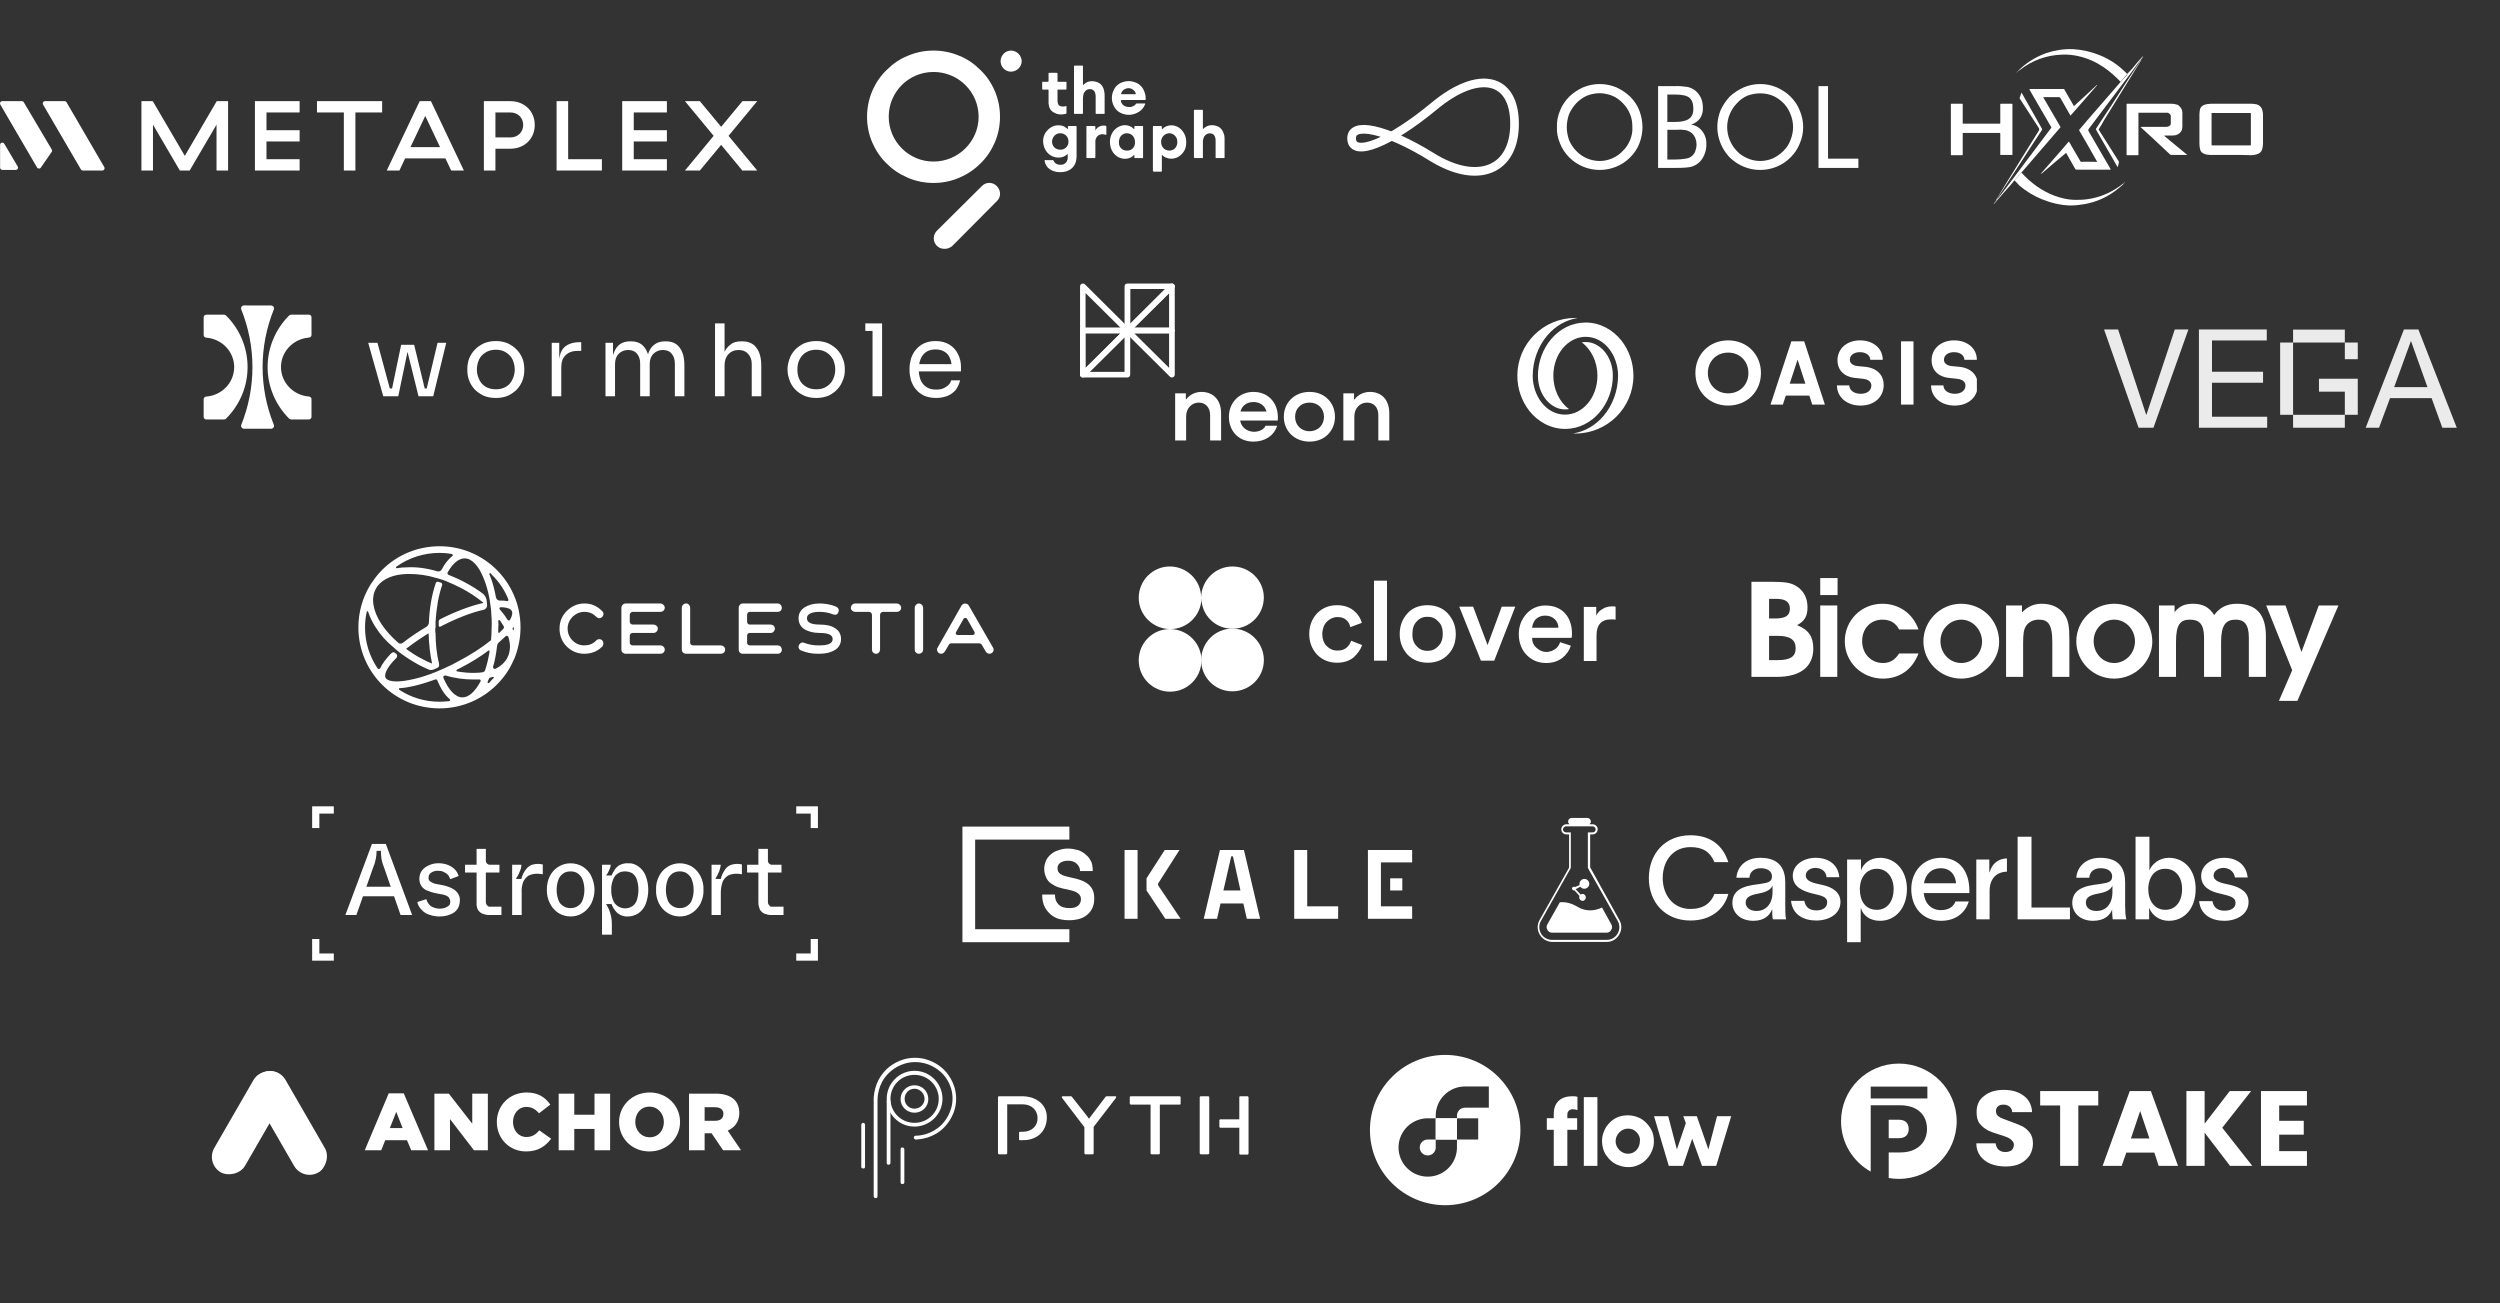 <svg xmlns="http://www.w3.org/2000/svg" fill="none" width="865" viewBox="0 0 865 451">
  <rect x="0" y="0" width="865" height="451" fill="#333333" stroke="none"/>
  <path fill="#fff"
    d="M119.5 316.6 128.7 292H133.5L142.6 316.6H138.6L132.9 300.2C132.5 299.2 132.2 298.3 132 297.3 131.9 296.3 131.8 295.4 131.8 294.4H130.3C130.3 295.4 130.2 296.4 130 297.3 129.8 298.3 129.5 299.3 129.1 300.2L123.3 316.6H119.5ZM124.4 310.1 125.6 306.8H136.4L137.5 310.1H124.4ZM152 317.1C150.8 317.1 149.7 316.9 148.6 316.5 147.5 316.2 146.6 315.6 145.9 314.8 145.1 314.1 144.6 313.1 144.4 312.1L147.5 311.1C147.7 311.7 147.9 312.2 148.3 312.7 148.7 313.3 149.2 313.7 149.8 313.9 150.5 314.2 151.3 314.4 152.1 314.4 153 314.4 154 314.2 154.8 313.7 155.1 313.5 155.4 313.3 155.6 313 155.7 312.7 155.8 312.3 155.8 311.9 155.8 311.6 155.7 311.3 155.6 311.1 155.5 310.8 155.3 310.5 155.1 310.3 154.4 309.8 153.5 309.5 152.6 309.4L150.5 309C149.6 308.8 148.6 308.5 147.7 308.1 146.9 307.8 146.3 307.2 145.8 306.6 145.3 305.8 145.1 304.9 145.1 304 145.1 303 145.4 302 146 301.2 146.6 300.4 147.4 299.8 148.4 299.4 149.6 298.8 151 298.6 152.4 298.7 153.8 298.8 155.2 299.2 156.4 300 157.5 300.7 158.3 301.8 158.7 303.1L155.8 304.2C155.6 303.7 155.4 303.3 155.1 302.8 154.7 302.4 154.2 302 153.7 301.8 153.1 301.4 152.3 301.3 151.6 301.3 150.7 301.2 149.8 301.5 149.1 302 148.8 302.2 148.6 302.4 148.5 302.7 148.3 303 148.3 303.3 148.3 303.6 148.2 303.9 148.3 304.2 148.4 304.4 148.5 304.7 148.7 304.9 148.9 305 149.6 305.5 150.4 305.8 151.2 305.9L153.3 306.3C154.7 306.6 156.1 307.1 157.3 307.9 157.9 308.4 158.4 308.9 158.7 309.6 159 310.2 159.2 310.9 159.1 311.7 159.1 312.7 158.8 313.7 158.3 314.5 157.7 315.4 156.8 316 155.8 316.4 154.6 316.9 153.3 317.1 152 317.1ZM169.2 316.6C168.4 316.6 167.6 316.4 166.8 316.1 166.2 315.8 165.7 315.3 165.3 314.7 165 313.9 164.8 313.1 164.9 312.3V301.9H160.9V299.2H164.9V293.7H168.1V297.9C168.1 298.2 168.3 298.6 168.5 298.8 168.7 299 169.1 299.2 169.4 299.2H172.8V301.9H168.1V312C168.1 312.2 168.1 312.5 168.2 312.7 168.3 312.9 168.4 313.1 168.6 313.3 168.7 313.5 168.9 313.6 169.2 313.7 169.4 313.7 169.6 313.8 169.9 313.7H173.5V316.6H169.2ZM177.2 316.6V299.2H180.4C180.4 300 180.2 300.8 179.8 301.6 179.5 302.5 179 303.3 178.5 304.1H180.4C180.7 302.7 181.4 301.4 182.4 300.3 182.9 299.8 183.5 299.4 184.1 299.2 184.8 299 185.5 298.9 186.1 298.9 186.7 298.9 187.2 299 187.8 299.1V302.5C187.2 302.4 186.5 302.3 185.9 302.3 184.8 302.3 183.8 302.5 182.8 303 182 303.6 181.4 304.3 181 305.2 180.6 306.4 180.4 307.6 180.5 308.8V316.6H177.2ZM197.4 317.1C196 317.1 194.5 316.7 193.2 315.9 192 315.1 190.9 313.9 190.3 312.6 189.5 311.1 189.2 309.5 189.2 307.9 189.2 306.3 189.5 304.6 190.2 303.2 190.9 301.8 191.9 300.7 193.2 299.9 194.5 299.1 195.9 298.7 197.4 298.7 198.9 298.7 200.4 299.1 201.7 299.9 202.9 300.7 204 301.8 204.6 303.2 205.3 304.6 205.7 306.3 205.7 307.9 205.7 309.5 205.3 311.1 204.6 312.6 203.9 313.9 202.9 315.1 201.6 315.9 200.4 316.7 198.9 317.1 197.4 317.1ZM197.4 314.2C198.3 314.2 199.2 314 199.9 313.5 200.7 313 201.3 312.3 201.6 311.4 202 310.3 202.2 309.1 202.2 307.9 202.2 306.7 202 305.5 201.6 304.4 201.3 303.5 200.7 302.8 199.9 302.2 199.2 301.7 198.3 301.5 197.4 301.5 196.5 301.5 195.6 301.7 194.9 302.2 194.1 302.8 193.5 303.5 193.2 304.4 192.8 305.5 192.6 306.7 192.6 307.9 192.6 309.1 192.8 310.3 193.2 311.4 193.5 312.3 194.1 313 194.9 313.5 195.6 314 196.5 314.2 197.4 314.2ZM208.3 323.4V299.2H211.3C211.3 299.8 211.1 300.4 210.8 301 210.5 301.7 210.2 302.3 209.7 302.9H211.6C211.9 302.2 212.3 301.5 212.7 300.9 213.1 300.3 213.7 299.7 214.4 299.3 215.3 298.9 216.3 298.6 217.3 298.7 218.6 298.6 219.8 299 220.9 299.8 222 300.6 222.9 301.7 223.4 303 224 304.6 224.3 306.2 224.3 307.9 224.3 309.6 224 311.2 223.4 312.8 222.9 314.1 222 315.2 220.9 316 219.8 316.7 218.5 317.1 217.3 317.1 215.9 317.2 214.6 316.7 213.6 315.9 212.7 315 212 314 211.6 312.8H209.7C210.3 313.8 210.8 314.7 211.1 315.8 211.5 317 211.7 318.4 211.7 319.7V323.4L208.3 323.4ZM216.2 314.3C217.1 314.3 217.9 314.1 218.7 313.6 219.4 313.2 220 312.4 220.3 311.6 220.7 310.4 220.9 309.1 220.9 307.9 220.9 306.6 220.7 305.4 220.3 304.2 220 303.3 219.4 302.6 218.7 302.1 217.9 301.7 217.1 301.5 216.2 301.5 215.3 301.5 214.5 301.7 213.8 302.2 213 302.7 212.4 303.5 212.1 304.4 211.7 305.5 211.4 306.7 211.5 307.9 211.4 309.1 211.7 310.3 212.1 311.4 212.4 312.3 213 313 213.7 313.5 214.5 314 215.4 314.3 216.3 314.3L216.2 314.3ZM235.2 317.1C233.7 317.1 232.3 316.7 231 315.9 229.7 315.1 228.7 313.9 228 312.6 227.3 311.1 226.9 309.5 227 307.9 226.9 306.3 227.3 304.6 228 303.2 228.7 301.8 229.7 300.7 231 299.9 232.3 299.1 233.7 298.7 235.2 298.7 236.7 298.7 238.2 299.1 239.5 299.9 240.7 300.7 241.7 301.8 242.4 303.2 243.1 304.6 243.5 306.3 243.4 307.9 243.5 309.5 243.1 311.1 242.4 312.6 241.7 313.9 240.7 315.1 239.4 315.9 238.2 316.7 236.7 317.1 235.2 317.1ZM235.2 314.2C236.1 314.2 237 314 237.7 313.5 238.5 313 239.1 312.3 239.4 311.4 239.8 310.3 240 309.1 240 307.9 240 306.7 239.8 305.5 239.4 304.4 239.1 303.5 238.5 302.8 237.7 302.2 237 301.7 236.1 301.5 235.2 301.5 234.3 301.5 233.5 301.7 232.7 302.2 231.9 302.8 231.3 303.5 231 304.4 230.6 305.5 230.4 306.7 230.4 307.9 230.4 309.1 230.6 310.3 231 311.4 231.3 312.3 231.9 313 232.7 313.5 233.5 314 234.3 314.2 235.2 314.2ZM246.2 316.6V299.2H249.4C249.3 300 249.1 300.8 248.8 301.6 248.4 302.5 248 303.3 247.5 304.1H249.4C249.7 302.7 250.4 301.4 251.3 300.3 251.8 299.8 252.4 299.4 253.1 299.2 253.7 299 254.4 298.9 255.1 298.9 255.7 298.9 256.2 299 256.7 299.1V302.5C256.1 302.4 255.5 302.3 254.9 302.3 253.8 302.3 252.7 302.5 251.8 303 251 303.6 250.3 304.3 250 305.2 249.6 306.4 249.4 307.6 249.4 308.8V316.6H246.2ZM266.8 316.6C266 316.6 265.2 316.4 264.4 316.1 263.8 315.8 263.3 315.3 262.9 314.7 262.6 313.9 262.4 313.1 262.4 312.3V301.9H258.5V299.2H262.4V293.7H265.7V297.9C265.7 298.2 265.9 298.6 266.1 298.8 266.3 299 266.7 299.2 267 299.2H270.4V301.9H265.7V312C265.7 312.2 265.7 312.5 265.8 312.7 265.9 312.9 266 313.1 266.2 313.3 266.3 313.5 266.5 313.6 266.7 313.7 267 313.7 267.2 313.8 267.4 313.7H271.1V316.6H266.8ZM115.5 279H110.5 108V281.5 286.5H110.5V281.5H115.5V279ZM110.5 329.9V324.9H108V329.9 332.4H110.5 115.5V329.9H110.5ZM280.5 279H275.5V281.5H280.5V286.5H283V281.5 279H280.5ZM280.5 324.9V329.9H275.5V332.4H280.5 283V329.9 324.9H280.5Z" />
  <g clip-path="url(#a)">
    <path fill="#fff" fill-rule="evenodd"
      d="M17.879 52.57C18.052 52.319 18.064 51.99 17.909 51.727L8.237 35.382C8.097 35.145 7.843 35 7.569 35H0.778C0.178 35 -0.196 35.654 0.108 36.174L12.815 57.947C13.102 58.438 13.8 58.465 14.123 57.998L17.879 52.57ZM35.413 59C36.013 59 36.386 58.346 36.084 57.827L23.025 35.386C22.885 35.147 22.63 35 22.354 35H15.567C14.967 35 14.593 35.654 14.897 36.174L27.993 58.614C28.133 58.853 28.388 59 28.663 59H35.413ZM6.134 57.61C6.441 58.13 6.068 58.788 5.466 58.788H0.809C0.38 58.788 0.032 58.439 0.032 58.008V50.127C0.032 49.334 1.074 49.047 1.477 49.729L6.134 57.61ZM52.931 59H48.934V35H52.861L63.942 53.926L74.988 35H78.915V59H74.918V43.126L65.626 59H62.224L52.931 43.126V59ZM103.668 59H88.204V35H103.668V38.909H92.202V45.046H103.668V48.954H92.202V55.091H103.668V59ZM118.97 59H122.967V38.909H132.224V35H109.677V38.909H118.97V59ZM160.5 59H156.116L154.118 54.817H140.161L138.198 59H133.815L145.211 35H149.103L160.5 59ZM147.14 40.109L142.02 50.909H152.259L147.14 40.109ZM167.422 59H171.419V51.457H176.574C181.484 51.457 185.025 47.994 185.025 43.228C185.025 38.497 181.484 35 176.574 35H167.422V59ZM171.419 47.548V38.909H176.574C179.169 38.909 181.027 40.726 181.027 43.228C181.027 45.731 179.169 47.548 176.574 47.548H171.419ZM208.258 59H192.584V35H196.581V55.091H208.258V59ZM215.28 59H230.744V55.091H219.277V48.954H230.744V45.046H219.277V38.909H230.744V35H215.28V59ZM242.153 59H236.998L246.922 47L236.998 35H242.153L249.516 43.88L256.88 35H262L252.076 47L262 59H256.845L249.516 50.12L242.153 59Z"
      clip-rule="evenodd" />
  </g>
  <g fill="#fff" clip-path="url(#b)">
    <path
      d="M586.607 129.05C586.607 135.41 591.337 140.33 597.934 140.33C604.532 140.33 609.291 135.41 609.291 129.05C609.291 122.69 604.532 117.77 597.934 117.77C591.337 117.77 586.607 122.69 586.607 129.05ZM590.915 129.05C590.915 125.06 593.837 122 597.934 122C602.061 122 604.953 125.06 604.953 129.05C604.953 133.04 602.061 136.1 597.934 136.1C593.837 136.1 590.915 133.04 590.915 129.05ZM627.049 140H631.417L624.247 118.1H619.819L612.589 140H616.867L617.891 136.88H626.025L627.049 140ZM619.247 132.74L621.958 124.43L624.669 132.74H619.247ZM647.124 124.49H651.432C651.432 120.5 648.088 117.77 643.569 117.77C638.96 117.77 635.766 120.68 635.766 124.67C635.766 127.46 637.333 129.65 640.225 130.46C642.183 131 644.503 130.85 645.919 131.36C646.792 131.66 647.485 132.35 647.485 133.43C647.485 135.02 646.13 136.25 643.81 136.25C641.551 136.25 639.863 135.08 639.863 133.34H635.586C635.586 137.48 639.08 140.33 643.75 140.33C648.57 140.33 651.763 137.33 651.763 133.19C651.763 130.25 650.046 128.12 647.244 127.28C645.135 126.65 642.997 126.92 641.581 126.41C640.647 126.08 640.044 125.39 640.044 124.46C640.044 122.99 641.37 121.85 643.509 121.85C645.617 121.85 647.064 122.9 647.124 124.49ZM657.759 140H662.067V118.1H657.759V140ZM679.686 124.49H683.994C683.994 120.5 680.65 117.77 676.131 117.77C671.522 117.77 668.329 120.68 668.329 124.67C668.329 127.46 669.895 129.65 672.788 130.46C674.746 131 677.065 130.85 678.481 131.36C679.355 131.66 680.048 132.35 680.048 133.43C680.048 135.02 678.692 136.25 676.372 136.25C674.113 136.25 672.426 135.08 672.426 133.34H668.148C668.148 137.48 671.643 140.33 676.312 140.33C681.132 140.33 684.326 137.33 684.326 133.19C684.326 130.25 682.608 128.12 679.807 127.28C677.698 126.65 675.559 126.92 674.143 126.41C673.209 126.08 672.607 125.39 672.607 124.46C672.607 122.99 673.932 121.85 676.071 121.85C678.18 121.85 679.626 122.9 679.686 124.49Z" />
    <path fill-rule="evenodd"
      d="M561.092 117.923C558.052 114.049 553.588 111.597 548.653 111.597C539.107 111.597 532.124 120.43 532.124 130C532.124 136.671 536.57 141.664 541.515 141.664C541.977 141.664 542.436 141.622 542.888 141.539C539.575 139.133 537.456 134.752 537.456 130C537.456 122.434 542.596 116.538 548.653 116.538C555.259 116.538 559.852 123.07 559.852 130C559.835 135.118 558.003 140.206 554.779 143.961C551.965 147.238 548.32 149.316 544.313 149.976C544.313 149.976 544.647 150 545.084 150C556.176 150 565.167 141.046 565.167 130C565.167 125.462 563.649 121.278 561.092 117.923ZM558.044 130C558.044 123.328 553.598 118.336 548.653 118.336C548.19 118.336 547.732 118.378 547.28 118.461C550.592 120.867 552.711 125.248 552.711 130C552.711 137.566 547.572 143.463 541.515 143.463C534.909 143.463 530.316 136.93 530.316 130C530.332 124.882 532.165 119.794 535.388 116.04C538.203 112.762 541.848 110.684 545.854 110.024C545.854 110.024 545.521 110 545.084 110C533.992 110 525 118.955 525 130C525 134.538 526.519 138.721 529.076 142.078C532.116 145.951 536.579 148.403 541.515 148.403C551.061 148.403 558.044 139.57 558.044 130Z"
      clip-rule="evenodd" />
  </g>
  <path fill="#fff"
    d="M568.3 44C568.3 45.9 567.9 47.9 567.2 49.7 566.5 51.5 565.4 53.1 564 54.5 561.2 57.3 557.4 58.8 553.5 58.8 549.6 58.8 545.8 57.3 543 54.5 541.6 53.1 540.5 51.5 539.8 49.7 539 47.9 538.6 45.9 538.7 44 538.6 42 539 40.1 539.8 38.2 540.5 36.4 541.6 34.8 543 33.4 544.4 32.1 546 31 547.8 30.2 551.5 28.7 555.5 28.7 559.2 30.2 561 31 562.6 32.1 564 33.4 565.4 34.8 566.5 36.4 567.2 38.2 567.9 40.1 568.3 42 568.3 44ZM553.5 55.7C555 55.7 556.4 55.4 557.8 54.8 559.2 54.2 560.5 53.3 561.5 52.2 562.6 51.2 563.4 49.9 564 48.5 564.6 47 564.9 45.5 564.8 44 564.8 42.4 564.6 40.9 564 39.5 563.4 38 562.6 36.8 561.5 35.7 559.9 34 557.9 32.9 555.7 32.5 553.5 32 551.2 32.3 549.1 33.1 547.7 33.7 546.5 34.6 545.4 35.7 544.4 36.8 543.5 38.1 542.9 39.5 542.4 40.9 542.1 42.5 542.1 44 542.1 45.5 542.4 47 542.9 48.5 544.1 51.3 546.3 53.6 549.1 54.8 550.5 55.4 552 55.7 553.5 55.7ZM573.7 58.1V29.8H579.5C581 29.7 582.5 29.9 584 30.1 584.8 30.3 585.7 30.7 586.4 31.2 587.3 31.9 588 32.8 588.5 33.8 589 34.9 589.2 36.1 589.2 37.2 589.3 38.6 588.9 39.9 588.2 41 587.4 42 586.3 42.8 585.1 43.1 586.6 43.3 588 44.1 589 45.4 590 46.7 590.5 48.4 590.4 50.1 590.4 51.2 590.2 52.3 589.8 53.3 589.4 54.3 588.9 55.2 588.1 56 587.3 56.8 586.3 57.4 585.2 57.7 584.1 58 582.2 58.1 579.4 58.1L573.7 58.1ZM576.9 32.7V42.2H579.5C581.8 42.2 583.5 41.8 584.4 41.1 585.4 40.4 585.9 39.3 585.9 37.6 585.9 35.8 585.4 34.5 584.5 33.8 583.7 33.1 582 32.7 579.5 32.7H576.9ZM576.9 44.8V55.2H579.5C580.7 55.2 582 55.1 583.2 54.9 583.9 54.8 584.6 54.6 585.1 54.2 585.7 53.8 586.2 53.2 586.5 52.5 586.8 51.7 587 50.9 587 50.1 587 49.1 586.8 48.2 586.4 47.4 586 46.6 585.4 46 584.7 45.6 584.2 45.3 583.7 45.1 583.1 45 582.2 44.9 581.3 44.8 580.4 44.9H576.9V44.8ZM623.9 44C623.9 45.9 623.5 47.9 622.7 49.7 622 51.5 620.9 53.1 619.5 54.5 616.7 57.3 613 58.8 609 58.8 605.1 58.8 601.4 57.3 598.5 54.5 596.5 52.4 595.1 49.8 594.5 46.9 593.9 44 594.2 41 595.3 38.2 596.1 36.4 597.2 34.8 598.5 33.4 599.9 32.1 601.6 31 603.4 30.2 607 28.7 611.1 28.7 614.7 30.2 616.5 31 618.2 32.1 619.5 33.4 620.9 34.8 622 36.4 622.7 38.2 623.5 40.1 623.9 42 623.9 44ZM609 55.7C610.5 55.7 612 55.4 613.4 54.8 614.7 54.2 616 53.3 617.1 52.2 618.1 51.2 619 49.9 619.5 48.5 620.1 47 620.4 45.5 620.4 44 620.4 42.4 620.1 40.9 619.5 39.5 618.7 37.3 617.2 35.5 615.3 34.2 613.5 32.9 611.3 32.3 609 32.3 607.5 32.3 606 32.6 604.6 33.1 603.2 33.7 602 34.6 601 35.7 599.9 36.8 599.1 38.1 598.5 39.5 597.9 40.9 597.6 42.5 597.6 44 597.6 45.5 597.9 47 598.5 48.5 599.1 49.9 599.9 51.2 601 52.3 602 53.4 603.3 54.2 604.7 54.8 606.1 55.4 607.5 55.7 609 55.7ZM629.2 58.1V29.8H632.5V54.9H643V58.1H629.2Z" />
  <path stroke="#fff" stroke-miterlimit="10" stroke-width="3"
    d="M524.034 42.851C524.034 58.979 511.238 64.114 495.449 54.332C479.661 44.549 467.225 41.792 467.663 48.167C468.1 54.541 480.924 49.407 496.258 36.686C511.593 23.966 524.034 26.734 524.034 42.851Z" />
  <path fill="#fff"
    d="M333 286V326H370V321.5H337.4V290.5H370V286H333ZM396.7 303.9 403 294.1H408.1L400.7 305.7V306.3L408.5 317.9H403.2L396.7 308.1V303.9ZM423.3 308.1H429.2L426.6 296.3H426L423.3 308.1ZM430.2 312.6H422.3L421.1 317.9H416.5L422.1 294.1H430.4L436 317.9H431.4L430.2 312.6ZM447.8 294.1H452.3V313.6H463V317.9H447.8V294.1Z" />
  <path fill="#fff"
    d="M373.7 301.4C373.7 300.4 373.3 299.6 372.6 298.9 371.9 298.2 370.9 297.8 369.5 297.8 368.4 297.8 367.5 298.1 366.9 298.5 366.2 299 365.9 299.6 365.9 300.4 365.9 300.8 366 301.2 366.1 301.5 366.3 301.9 366.6 302.2 366.9 302.4 367.3 302.7 367.8 302.9 368.5 303.1 369.1 303.3 370 303.5 370.9 303.7 373.4 304.2 375.3 304.9 376.6 306 377.9 307.1 378.6 308.6 378.6 310.7V311.1C378.6 312.2 378.4 313.2 378 314.1 377.6 315 377 315.8 376.3 316.4 375.5 317.1 374.6 317.6 373.6 317.9 372.5 318.2 371.3 318.4 370 318.4 368.4 318.4 367.1 318.2 365.9 317.8 364.7 317.3 363.7 316.7 363 315.9 362.2 315.1 361.6 314.2 361.2 313.2 360.8 312.1 360.6 311 360.6 309.7V309.5H365C365 310.9 365.4 312.1 366.2 312.9 367.1 313.8 368.3 314.2 370.1 314.2 371.4 314.2 372.4 313.9 373.1 313.3 373.7 312.7 374 312 374 311.2 374 310.8 374 310.5 373.8 310.1 373.7 309.8 373.5 309.5 373.1 309.2 372.8 308.9 372.3 308.6 371.7 308.4 371.1 308.2 370.4 308 369.5 307.8 368.3 307.6 367.2 307.3 366.2 307 365.3 306.7 364.4 306.2 363.7 305.7 362.9 305.2 362.4 304.5 362 303.7 361.6 302.8 361.3 301.8 361.3 300.7V300.5C361.3 299.5 361.6 298.6 361.9 297.8 362.3 296.9 362.9 296.2 363.6 295.6 364.3 295 365.1 294.5 366.2 294.2 367.2 293.8 368.3 293.6 369.5 293.6 370.9 293.6 372.1 293.9 373.2 294.2 374.3 294.6 375.2 295.2 375.9 295.9 376.7 296.5 377.1 297.3 377.6 298.2 378.1 299.3 378.1 301.4 378.1 301.4L373.7 301.4ZM473.3 294.1V317.9H488.6V313.6H477.8V298.4H488.6V294.1H473.3ZM393.6 294.1H389.1V317.9H393.6V294.1Z" />
  <path fill="#fff"
    d="M485.2 303.9H481V308.1H485.2V303.9ZM372.5 43.8C372.5 43.7 372.5 43.6 372.3 43.6 371.4 43.6 370.5 43.6 369.6 43.6 369.5 43.6 369.5 43.7 369.5 43.8 369.5 44.1 369.5 44.4 369.5 44.7 368.6 44 368.2 43.7 367.5 43.5 365.7 43.1 364.1 43.5 362.8 44.7 361.1 46.2 360.6 48.2 361.1 50.3 361.7 52.9 364 54.8 366.8 54.5 367.7 54.4 368.5 54.1 369.2 53.4 369.2 53.4 369.3 53.2 369.4 53.3 369.4 53.9 369.5 54.5 369.4 55.1 369.1 56.2 368.4 56.9 367.3 57 366.2 57.1 365.1 56.8 364.6 55.7 364.4 55.4 364.3 55.3 364 55.4 363.4 55.4 362.8 55.4 362.2 55.4 362 55.4 361.7 55.3 361.5 55.4 361.4 55.6 361.5 55.8 361.5 56 361.9 57.6 362.9 58.6 364.5 59.2 365.9 59.7 367.4 59.7 368.9 59.3 370.7 58.7 371.8 57.6 372.3 55.8 372.4 55.2 372.5 54.6 372.5 54 372.5 50.7 372.5 47.4 372.5 44.1 372.5 44 372.5 43.9 372.5 43.8ZM366.9 51.8C365.1 51.8 364 50.5 364 49 364.1 47.3 365.3 46.1 366.8 46.1 368.5 46.1 369.7 47.3 369.7 49 369.7 50.6 368.5 51.8 366.9 51.8ZM408.6 44.7C406.7 42.9 403.8 42.9 402.1 44.7 402.1 44.7 402.1 44.7 402 44.6 402 44.4 402 44.2 402 43.9 402 43.7 401.9 43.6 401.7 43.6 400.9 43.6 400.2 43.6 399.5 43.6 398.9 43.6 398.9 43.5 398.9 44.1 398.9 49 398.9 53.9 398.9 58.8 398.9 58.9 398.9 59 398.9 59 399 59.3 399 59.4 399.3 59.4 400.1 59.4 400.9 59.4 401.6 59.4 402 59.4 402 59.4 402 59 402 57.4 402 55.7 402 54.1V53.5C402.5 54.1 403 54.4 403.6 54.6 405.4 55.3 407.5 54.8 408.9 53.3 409.8 52.4 410.3 51.3 410.4 50 410.6 48 410.1 46.2 408.6 44.7ZM407.2 50.2C406.8 51.4 405.8 52.1 404.6 52.1 403.2 52.1 402.1 51.2 401.8 49.8 401.7 49.3 401.7 48.7 401.9 48.1 402.3 46.9 403.4 46.1 404.7 46.1 406 46.2 407 47.1 407.3 48.4 407.4 49 407.4 49.6 407.2 50.2ZM374.7 29.5C375.9 28.2 377.3 27.9 378.8 28.2 380.6 28.5 381.6 29.6 382 31.3 382.1 31.9 382.2 32.4 382.2 32.9 382.2 35 382.2 37 382.2 39 382.2 39 382.2 39.1 382.2 39.1 382.2 39.4 382.1 39.5 381.9 39.4 381.9 39.4 381.8 39.4 381.8 39.4 381 39.4 380.3 39.4 379.6 39.4 379.1 39.4 379.1 39.5 379.1 39 379.1 38.6 379.1 38.1 379.1 37.6 379.1 36.3 379.1 34.9 379.1 33.5 379.1 33.2 379.1 32.8 379 32.5 378.8 31.1 377.5 30.5 376.2 31 375.6 31.3 375.3 31.7 375 32.2 374.8 32.8 374.7 33.4 374.7 34.1 374.7 35.6 374.7 37.2 374.7 38.8 374.7 38.9 374.7 39 374.7 39 374.7 39.4 374.7 39.4 374.3 39.4 373.5 39.4 372.8 39.4 372 39.4 372 39.4 372 39.4 372 39.4 371.6 39.4 371.6 39.4 371.6 39.1 371.6 39 371.6 38.9 371.6 38.9 371.6 33.7 371.6 28.5 371.6 23.3 371.6 23.2 371.6 23.1 371.6 23 371.6 22.8 371.7 22.7 372 22.7 372.8 22.7 373.5 22.7 374.3 22.7 374.7 22.7 374.7 22.7 374.7 23.1 374.7 25 374.7 27 374.7 28.9 374.7 29.1 374.7 29.3 374.7 29.5ZM416.2 44.7C417.6 43.3 419.2 43 421 43.6 422.5 44.1 423.2 45.3 423.6 46.8 423.7 47.3 423.7 47.8 423.7 48.3 423.7 50.3 423.7 52.2 423.7 54.2 423.7 54.3 423.7 54.4 423.7 54.5 423.7 54.6 423.6 54.7 423.5 54.7 422.6 54.7 421.7 54.7 420.8 54.7 420.7 54.7 420.6 54.7 420.6 54.5 420.6 54.4 420.6 54.3 420.6 54.2 420.6 52.4 420.6 50.6 420.6 48.8 420.6 48.5 420.6 48.1 420.5 47.7 420.3 47 420 46.4 419.2 46.2 418.4 46 417.7 46.2 417.1 46.7 416.5 47.3 416.3 48 416.2 48.8 416.2 49.1 416.2 49.5 416.2 49.8 416.2 51.3 416.2 52.8 416.2 54.3 416.2 54.7 416.2 54.7 415.8 54.7 415 54.7 414.3 54.7 413.5 54.7 413.2 54.7 413.2 54.7 413.1 54.3 413.1 54.3 413.1 54.2 413.1 54.1 413.1 48.9 413.1 43.7 413.1 38.5 413.1 37.9 413.1 38 413.7 38 414.3 38 415.1 38 415.7 38 416.2 38 416.2 38 416.2 38.5 416.2 40.4 416.2 42.3 416.2 44.2 416.2 44.4 416.2 44.5 416.2 44.7ZM395.3 43.6C394.4 43.6 393.6 43.6 392.7 43.6 392.5 43.6 392.5 43.7 392.5 43.9 392.5 44.1 392.5 44.4 392.5 44.7 392.4 44.6 392.3 44.6 392.3 44.6 391.4 43.7 390.4 43.3 389.1 43.3 387.6 43.4 386.3 44.1 385.3 45.3 384.1 46.9 383.8 48.7 384.2 50.6 384.6 52.3 385.5 53.6 387 54.4 388.7 55.3 391 55.1 392.3 53.7 392.3 53.6 392.4 53.6 392.5 53.7 392.5 53.9 392.5 54.2 392.5 54.4 392.4 54.7 392.5 54.7 392.8 54.7 393.5 54.7 394.3 54.7 395 54.7 395.6 54.7 395.5 54.8 395.5 54.2 395.5 50.8 395.5 47.5 395.5 44.1 395.5 44 395.5 43.9 395.5 43.8 395.6 43.6 395.5 43.6 395.3 43.6ZM392.6 50.2C392.2 51.4 391.2 52.2 389.8 52.1 388.6 52.1 387.5 51.3 387.2 50 387.1 49.4 387.1 48.7 387.3 48.1 387.7 46.8 388.7 46.1 390 46.1 391.3 46.2 392.3 47 392.6 48.3 392.7 48.5 392.7 48.8 392.7 49.1 392.7 49.5 392.7 49.8 392.6 50.2ZM396.2 32.5C395.7 30.5 394.5 29 392.5 28.4 391.6 28.1 390.7 28 389.8 28.1 387.6 28.4 386 29.5 385.2 31.5 384.7 32.6 384.6 33.8 384.8 35 385.2 36.8 386.1 38.3 387.8 39.1 390 40.1 392.2 39.9 394.2 38.6 395.1 38 395.7 37.3 396.1 36.3 396.2 36.2 396.3 36 396.2 35.8 395.2 35.8 394.3 35.8 393.3 35.8 393.1 35.8 393 35.9 393 36 392.8 36.3 392.6 36.5 392.3 36.6 391.7 37 391 37.1 390.3 37 388.9 36.9 387.9 36 387.8 34.7 388 34.6 388.1 34.6 388.3 34.6 390.4 34.6 392.5 34.6 394.5 34.6 395.1 34.6 395.6 34.6 396.1 34.6 396.4 34.6 396.4 34.6 396.4 34.3 396.4 33.7 396.4 33.1 396.2 32.5ZM387.9 32.6C388 31.4 389.2 30.5 390.6 30.5 391.8 30.6 392.9 31.5 393 32.6H387.9ZM369 36.7C369 37.5 369 38.3 369 39.1 369 39.3 368.9 39.4 368.7 39.4 368.2 39.5 367.7 39.6 367.2 39.6 366.4 39.6 365.7 39.5 365 39.1 363.8 38.6 363.1 37.7 362.9 36.4 362.8 36.1 362.8 35.7 362.8 35.4 362.8 34.1 362.8 32.7 362.8 31.4 362.8 31 362.8 31 362.4 31 361.9 31 361.4 31 360.9 31 360.6 31 360.6 30.9 360.6 30.7 360.6 30 360.6 29.3 360.6 28.6 360.6 28.4 360.6 28.3 360.8 28.3 361.4 28.3 361.9 28.3 362.5 28.3 362.7 28.3 362.8 28.2 362.8 28 362.8 27.2 362.8 26.4 362.8 25.6 362.8 25.2 362.8 25.2 363.2 25.2 364 25.2 364.8 25.2 365.6 25.2 365.8 25.2 365.9 25.3 365.9 25.5 365.9 26.3 365.9 27.1 365.9 27.8 365.9 28.4 365.8 28.3 366.4 28.3 367.2 28.3 367.9 28.3 368.7 28.3 368.9 28.3 369.1 28.4 369 28.6 369 29.3 369 30 369 30.7 369 31 368.9 31 368.7 31 367.9 31 367.1 31 366.3 31 365.9 31 365.9 31 365.9 31.4 365.9 32.5 365.9 33.7 365.9 34.9 365.9 35.1 365.9 35.4 366 35.6 366.1 36.2 366.4 36.6 367.1 36.8 367.6 36.9 368.2 36.9 368.8 36.7 368.8 36.7 368.9 36.7 369 36.7ZM379 45.1C379.1 45 379.2 44.9 379.2 44.8 380 43.7 381.2 43.3 382.5 43.5 382.6 43.6 382.8 43.6 382.8 43.8 382.8 44.7 382.8 45.7 382.8 46.6 382.5 46.7 382.3 46.6 382.1 46.5 380.5 46.2 379.3 47 379 48.6 379 48.9 379 49.2 379 49.5 379 51 379 52.6 379 54.1 379 54.2 378.9 54.3 379 54.4 379 54.7 378.8 54.7 378.6 54.7 377.8 54.7 377 54.7 376.2 54.7 375.9 54.7 375.9 54.7 375.9 54.4 375.9 50.9 375.9 47.4 375.9 43.9 375.9 43.7 375.9 43.6 376.2 43.6 377 43.6 377.8 43.6 378.7 43.6 378.9 43.6 379 43.7 379 43.9 379 44.3 379 44.7 379 45.1ZM323 63.3C319.9 63.3 316.9 62.7 314.1 61.5 311.3 60.3 308.9 58.7 306.8 56.6 304.6 54.5 303 52 301.8 49.3 300.6 46.5 300 43.5 300 40.4 300 37.3 300.6 34.3 301.8 31.5 303 28.7 304.6 26.3 306.8 24.2 308.9 22.1 311.3 20.4 314.1 19.3 316.9 18.1 319.9 17.5 323 17.5 326.1 17.5 329.1 18.1 331.9 19.3 334.7 20.4 337.1 22.1 339.2 24.2 341.4 26.3 343 28.7 344.2 31.5 345.4 34.3 346 37.3 346 40.4 346 43.5 345.4 46.5 344.2 49.3 343 52 341.4 54.5 339.2 56.6 337.1 58.7 334.7 60.3 331.9 61.5 329.1 62.7 326.1 63.3 323 63.3ZM323 24.9C314.4 24.9 307.5 31.8 307.5 40.4 307.5 48.9 314.4 55.9 323 55.9 331.6 55.9 338.6 48.9 338.6 40.4 338.6 31.8 331.6 24.9 323 24.9ZM349.8 24.8C351.8 24.8 353.5 23.1 353.5 21.2 353.5 19.2 351.8 17.5 349.8 17.5 347.8 17.5 346.2 19.2 346.2 21.2 346.2 23.1 347.8 24.8 349.8 24.8ZM326.8 86.1C325.9 86.1 324.9 85.8 324.2 85.1 322.7 83.6 322.7 81.3 324.2 79.8L339.7 64.4C341.1 62.9 343.5 62.9 344.9 64.4 346.4 65.9 346.4 68.2 344.9 69.6L329.5 85.1C328.7 85.8 327.8 86.1 326.8 86.1Z" />
  <g fill="#fff" clip-path="url(#c)">
    <path
      d="M584.9 318.5C576.1 318.5 570.5 312.2 570.5 303.8 570.5 295.4 576.1 289 584.9 289 592 289 596.2 292.7 598 298.3H593.2C591.7 294.8 589.3 293.1 584.9 293.1 578.9 293.1 575.3 297.8 575.3 303.8 575.3 309.7 578.9 314.5 584.9 314.5 589.5 314.5 592 312.4 593.2 309.3H598C596.6 314.6 592 318.5 584.9 318.5ZM618 318.1H613.4C613.2 317.2 613.2 316.3 613.2 315.3V314.7H613.1C612.4 316.6 610.5 318.6 606.7 318.6 602 318.6 599.4 315.7 599.4 312.4 599.4 306.4 606.4 306.3 609.3 305.8 612 305.4 613.1 305 613.1 303.2 613.1 301.5 611.6 300.4 609.2 300.4 607 300.4 605.4 301.6 605.3 303.7H600.8C601 300.3 603.6 296.8 609.1 296.8 615.9 296.8 617.7 300.9 617.7 305.3V313.2C617.7 314.9 617.7 316.9 618 318.1ZM613.3 306.4C612.8 307.6 611.6 308.6 608.3 309.2 605.5 309.7 604 310.5 604 312.3 604 314 605.5 315.2 607.8 315.2 610.6 315.2 613.3 313.2 613.3 308.6V306.4ZM628.1 300.3C626.3 300.3 624.8 301.4 624.8 302.9 624.8 304.9 627.2 305.5 630.6 306.2 634.2 307 636.8 308.8 636.8 312.1 636.8 316.2 632.9 318.5 628.4 318.5 624.2 318.5 620.2 316.6 619.7 311.7H624.3C624.7 313.9 626.1 315 628.5 315 630.4 315 632.2 314.2 632.2 312.2 632.2 310.2 630.2 309.9 626.9 309.1 623.7 308.3 620.3 306.8 620.3 303 620.3 299.3 624 296.8 628.2 296.8 632.6 296.8 636 299.1 636.4 303.5H632C631.8 301.3 630 300.3 628.1 300.3ZM659.8 307.6C659.8 314.1 655.9 318.6 650.5 318.6 647 318.6 644.7 316.8 643.9 314.3H643.8V326H639.1V297.4H643.9V301.2C644.6 298.9 647 296.8 650.5 296.8 655.9 296.8 659.8 301.3 659.8 307.6ZM655.2 307.6C655.2 303.7 653 300.6 649.4 300.6 645.9 300.6 643.7 303.4 643.5 307.2V307.6C643.5 311.7 645.4 314.8 649.4 314.8 653.1 314.8 655.2 311.7 655.2 307.6ZM681.4 309H665.6C666 312.7 668.3 314.9 671.5 314.9 673.9 314.9 675.8 314 676.6 311.9H681.2C679.9 316.1 676.4 318.6 671.6 318.6 665.4 318.6 661.3 314.1 661.3 307.6 661.3 301.4 665.6 296.8 671.6 296.8 678.6 296.8 681.4 302.3 681.4 308.1V309H681.4ZM676.8 305.6C676.5 302.4 674.6 300.4 671.5 300.4 668.3 300.4 666.2 302.5 665.7 305.6H676.8ZM688.4 308.3V318.1H683.8V297.4H688.3V301.8H688.4C689.2 299 691.2 297.1 694.4 297V301.6C690.6 301.7 688.4 304.2 688.4 308.3ZM716.2 314V318.1H698.1V289.5H702.9V314H716.2ZM735.7 318.1H731C730.9 317.2 730.8 316.3 730.8 315.3V314.7H730.8C730.1 316.6 728.2 318.6 724.2 318.6 719.6 318.6 717 315.7 717 312.4 717 306.4 724.1 306.3 727 305.8 729.7 305.4 730.8 305 730.8 303.2 730.8 301.5 729.3 300.4 726.8 300.4 724.6 300.4 723 301.6 722.9 303.7H718.4C718.6 300.3 721.3 296.8 726.7 296.8 733.6 296.8 735.3 300.9 735.3 305.4V313.4C735.3 314.9 735.4 317 735.7 318.1ZM730.9 306.4C730.4 307.6 729.3 308.6 725.9 309.2 723.1 309.7 721.7 310.5 721.7 312.3 721.7 314 723.1 315.2 725.4 315.2 728.3 315.2 730.9 313.2 730.9 308.6V306.4ZM759.7 307.6C759.7 314.2 755.9 318.6 750.4 318.6 747.1 318.6 744.6 316.6 743.7 314.3H743.6V318.1H738.9V289.5H743.7V301.2C744.5 299 747.1 296.8 750.4 296.8 755.9 296.8 759.7 301.1 759.7 307.6ZM755 307.6C755 303.4 752.7 300.6 749.2 300.6 745.6 300.6 743.5 303.3 743.3 307.2V307.6C743.3 311.7 745.5 314.8 749.2 314.8 752.8 314.8 755 311.9 755 307.6ZM769.3 300.3C767.5 300.3 765.9 301.4 765.9 302.9 765.9 304.9 768.3 305.5 771.8 306.2 775.4 307.1 778 308.8 778 312.1 778 316.2 774.1 318.6 769.6 318.6 765.4 318.6 761.4 316.7 760.9 311.8H765.5C765.9 314 767.3 315.1 769.7 315.1 771.7 315.1 773.5 314.3 773.5 312.4 773.5 310.4 771.5 310 768.2 309.2 764.8 308.5 761.6 306.9 761.6 303.1 761.6 299.4 765.2 296.8 769.5 296.8 773.9 296.8 777.2 299.1 777.7 303.6H773.3C772.9 301.3 771.1 300.3 769.3 300.3ZM560.3 318.3 550.2 300.1V288.7H551.1C552 288.7 552.8 287.9 552.8 286.9 552.8 286 552 285.2 551.1 285.2H550L550.4 284.6C550.6 283.8 550 283 549.2 283H543.8C543 283 542.4 283.8 542.6 284.6L543 285.2H541.9C541 285.2 540.2 286 540.2 287 540.2 287.9 541 288.7 541.9 288.7H542.9V300.2L532.7 318.3C531.8 319.9 531.8 321.7 532.7 323.3 533.6 324.9 535.3 325.9 537.1 325.9H556C557.8 325.9 559.4 324.9 560.3 323.3 561.2 321.7 561.2 319.9 560.3 318.3ZM559.7 323C558.9 324.4 557.5 325.2 555.9 325.2H537C535.5 325.2 534 324.4 533.2 323 532.4 321.6 532.4 319.9 533.2 318.6L543.5 300.3V288H541.9C541.3 288 540.8 287.6 540.8 287 540.8 286.4 541.3 285.9 541.9 285.9H551C551.6 285.9 552.1 286.4 552.1 287 552.1 287.6 551.6 288 551 288H549.4V300.3L559.7 318.6C560.5 319.9 560.5 321.6 559.7 323Z" />
    <path
      d="M554.3 314C551.8 315.2 548.8 315.5 545.9 313.8 543.6 312.4 541.5 312 539.7 312.2L535.4 319.8C534.9 320.7 535.2 321.4 535.4 321.7 535.5 322 536 322.7 537 322.7H555.9C556.9 322.7 557.4 322 557.5 321.7 557.7 321.4 558 320.7 557.5 319.8L554.3 314ZM544.6 308.1C544.7 308.1 544.7 308.1 544.8 308.1L546.5 310C546.5 310.2 546.4 310.3 546.4 310.5 546.4 311.1 546.9 311.7 547.6 311.7 548.2 311.7 548.7 311.1 548.7 310.5 548.7 309.9 548.2 309.3 547.6 309.3 547.3 309.3 547.1 309.4 546.9 309.5L545.2 307.7C545.2 307.6 545.3 307.6 545.3 307.6L546.8 306.8C547.1 307.3 547.7 307.5 548.2 307.5 549.1 307.5 549.9 306.7 549.9 305.8 549.9 304.9 549.1 304.1 548.2 304.1 547.3 304.1 546.5 304.9 546.5 305.8 546.5 306 546.5 306.1 546.6 306.2L545 306.9C544.9 306.8 544.7 306.8 544.6 306.8 544.2 306.8 543.9 307.1 543.9 307.5 544 307.8 544.3 308.1 544.6 308.1Z" />
  </g>
  <path fill="#fff"
    d="M302.96 414.559C302.546 414.559 302.298 414.23 302.298 413.9V381.006C302.216 379.605 302.381 374.493 306.349 370.371C307.589 369.052 311.061 366.084 316.352 366.002C321.477 365.919 325.031 368.64 326.271 369.794C327.594 371.031 330.653 374.411 330.818 379.769C330.983 385.21 327.925 388.755 326.685 390.075C323.047 393.784 318.583 394.196 316.848 394.279C316.517 394.279 316.186 393.949 316.186 393.619C316.186 393.207 316.434 392.96 316.848 392.96C318.418 392.96 322.469 392.465 325.775 389.168C326.685 388.261 329.661 384.881 329.578 379.852C329.495 374.905 326.437 371.69 325.445 370.866C324.535 370.041 321.394 367.486 316.682 367.486C316.6 367.486 316.517 367.486 316.434 367.486C311.64 367.568 308.498 370.289 307.341 371.443C303.704 375.07 303.621 379.687 303.621 381.006V413.9C303.621 414.312 303.373 414.559 302.96 414.559Z" />
  <path fill="#fff"
    d="M316.4 385C313.8 385 311.6 382.9 311.6 380.3 311.6 377.6 313.8 375.5 316.4 375.5 319.1 375.5 321.2 377.6 321.2 380.3 321.2 382.9 319.1 385 316.4 385ZM316.4 376.7C314.5 376.7 313 378.3 313 380.2 313 382.1 314.5 383.6 316.4 383.6 318.3 383.6 319.9 382.1 319.9 380.2 319.9 378.3 318.3 376.7 316.4 376.7ZM307.4 403C307 403 306.8 402.7 306.8 402.4V381C306.8 380.6 307.1 380.3 307.4 380.3 307.8 380.3 308.1 380.7 308.1 381V402.4C308.1 402.7 307.8 403 307.4 403ZM312.2 409.7C311.8 409.7 311.6 409.4 311.6 409V397.7C311.6 397.2 311.9 397 312.2 397 312.5 397 312.9 397.3 312.9 397.7V409C313 409.4 312.6 409.7 312.2 409.7ZM298.7 404.3C298.2 404.3 298 404 298 403.7V389.2C298 388.8 298.3 388.5 298.7 388.5 299 388.5 299.3 388.8 299.3 389.2V403.7C299.3 404.1 299.1 404.3 298.7 404.3Z" />
  <path fill="#fff"
    d="M316.4 389.8C311.1 389.8 306.8 385.5 306.8 380.2 306.8 374.9 311.1 370.5 316.4 370.5 321.8 370.5 326.1 374.9 326.1 380.2 326.1 385.5 321.7 389.8 316.4 389.8ZM316.4 371.9C311.8 371.9 308.1 375.6 308.1 380.2 308.1 384.8 311.8 388.5 316.4 388.5 321.1 388.5 324.8 384.8 324.8 380.2 324.8 375.6 321 371.9 316.4 371.9ZM385.8 379.3H383C382.8 379.3 382.7 379.4 382.6 379.4L377.6 386C377.3 386.4 377 386.8 376.8 387.1 376.6 386.8 376.3 386.4 376 386L370.8 379.4C370.7 379.4 370.7 379.3 370.5 379.3H367.8C367.6 379.3 367.4 379.4 367.4 379.5 367.4 379.7 367.4 379.9 367.5 379.9L375.2 390V399C375.2 399.2 375.4 399.4 375.6 399.4H378C378.3 399.4 378.4 399.2 378.4 399V389.9L386.1 379.9C386.2 379.7 386.2 379.5 386.2 379.4 386.1 379.4 386 379.3 385.8 379.3ZM408.1 379.3H391.3C391.1 379.3 390.9 379.4 390.9 379.7V381.7C390.9 382 391.1 382.2 391.3 382.2H398.1V399C398.1 399.2 398.3 399.4 398.5 399.4H400.9C401.2 399.4 401.3 399.2 401.3 399V382.2H408.1C408.4 382.2 408.5 382.1 408.5 381.8V379.8C408.5 379.5 408.4 379.3 408.1 379.3ZM353.6 379.3H345.7C345.5 379.3 345.3 379.4 345.3 379.7V399C345.3 399.2 345.5 399.4 345.7 399.4H348.1C348.3 399.4 348.5 399.2 348.5 399V395.7 394.5 391.6 391.1 382.1H353.9C356.9 382.1 359 384.1 359 386.9 359 389.7 356.9 391.6 353.8 391.6H353C353 391.6 352.7 391.6 352.6 391.8 352.6 391.9 352.6 392.1 352.6 392.1 352.6 392.7 352.6 393.5 352.6 394.1 352.6 394.1 352.6 394.3 352.6 394.4 352.7 394.5 352.9 394.5 353 394.5 353.1 394.5 353.4 394.5 353.6 394.5 354 394.5 358.1 394.8 360.6 391.6 362.1 389.7 362.2 387.4 362.2 386.9 362.4 382.4 358.8 379.3 353.6 379.3ZM418.4 387.3V379.7C418.4 379.4 418.2 379.3 417.9 379.3H415.6C415.3 379.3 415.1 379.4 415.1 379.7V399C415.1 399.2 415.3 399.4 415.6 399.4H417.9C418.2 399.4 418.4 399.2 418.4 399V390.2M431.6 379.3H429.2C428.9 379.3 428.8 379.4 428.8 379.7V387.3H422.2C422.1 387.3 421.9 387.4 421.9 387.6V389.8C421.9 390 422.1 390.2 422.2 390.2H428.8V399.1C428.8 399.3 428.9 399.5 429.2 399.5H431.6C431.8 399.5 432 399.3 432 399.1V379.7C432 379.5 431.8 379.3 431.6 379.3Z" />
  <path fill="#fff" fill-rule="evenodd"
    d="M426.435 217.549C432.425 217.549 437.284 212.697 437.284 206.718C437.284 200.851 432.425 196 426.435 196C420.445 196 415.699 200.851 415.586 206.718C415.586 200.851 410.726 196 404.736 196C398.86 196 394 200.851 394 206.831C394 212.81 398.86 217.549 404.736 217.662C398.747 217.662 394 222.513 394 228.492C394 234.472 398.86 239.323 404.849 239.323C410.839 239.323 415.699 234.472 415.699 228.492C415.699 222.513 410.839 217.774 404.962 217.662C410.839 217.662 415.699 212.81 415.699 206.944C415.699 212.81 420.445 217.549 426.435 217.549Z"
    clip-rule="evenodd" />
  <path fill="#fff"
    d="M426.4 239.2C432.4 239.2 437.3 234.4 437.3 228.4 437.3 222.4 432.4 217.5 426.4 217.5 420.4 217.5 415.6 222.4 415.6 228.4 415.6 234.4 420.4 239.2 426.4 239.2ZM479.9 200.9H475.4V228.6H479.9V200.9Z" />
  <path fill="#fff" fill-rule="evenodd"
    d="M459.1 215.1C460.1 214.1 461.4 213.5 462.7 213.5 464.1 213.5 465 213.8 465.8 214.5 466.6 215.2 467 216 467.2 217L471.2 215.5C470.7 213.8 469.8 212.4 468.3 211.2 466.8 210 464.9 209.4 462.6 209.4 459.9 209.4 457.6 210.3 455.7 212.2 453.9 214.2 453 216.5 453 219.4 453 222.2 453.9 224.5 455.7 226.5 457.6 228.4 459.9 229.3 462.6 229.3 464.9 229.3 466.8 228.7 468.3 227.5 469.7 226.2 470.7 224.9 471.3 223.2L467.5 221.7C467.2 222.6 466.7 223.4 465.9 224.1 465.1 224.8 464.1 225.1 462.7 225.1 461.2 225.1 460 224.5 459 223.5 458 222.5 457.5 221 457.5 219.2 457.6 217.5 458.1 216.1 459.1 215.1ZM490.2 223.6C491.2 224.7 492.4 225.2 493.9 225.2 495.4 225.2 496.6 224.7 497.6 223.6 498.7 222.6 499.2 221.2 499.2 219.2 499.2 217.4 498.7 216 497.6 215 496.6 213.9 495.4 213.4 493.9 213.4 492.4 213.4 491.2 213.9 490.2 215 489.2 216 488.7 217.4 488.7 219.2 488.6 221.2 489.2 222.6 490.2 223.6ZM493.9 209.4C496.7 209.4 499.1 210.3 500.9 212.2 502.7 214.2 503.7 216.5 503.7 219.4 503.7 222.3 502.8 224.7 501 226.5 499.2 228.4 496.8 229.3 494 229.3 491.2 229.3 488.9 228.4 487 226.5 485.2 224.5 484.3 222.2 484.3 219.4 484.3 216.5 485.2 214.2 487 212.2 488.7 210.3 491.1 209.4 493.9 209.4ZM517 228.6 524.3 209.9H519.6L514.7 223.2 509.7 209.9H504.9L512.4 228.6H517ZM530.1 217.2H539.2C539.2 216.1 538.8 215.1 538 214.3 537.2 213.5 536.1 213 534.6 213 533.2 213 532.2 213.5 531.3 214.3 530.6 215.2 530.2 216.2 530.1 217.2ZM539.8 222.2 543.5 223.4C543 225.1 541.9 226.6 540.5 227.7 539 228.8 537.2 229.4 535 229.4 532.3 229.4 530.1 228.5 528.3 226.7 526.5 224.9 525.5 222.4 525.5 219.4 525.5 216.5 526.5 214.2 528.3 212.2 530.1 210.4 532.2 209.5 534.7 209.5 537.5 209.5 539.8 210.4 541.4 212.1 543 213.8 543.9 216.2 543.9 219.2 543.9 220 543.9 220.5 543.7 220.7H530.1C530.1 222.1 530.6 223.3 531.7 224.2 532.7 225.1 533.8 225.6 535.3 225.6 537.5 225.3 539.1 224.3 539.8 222.2ZM559 214.4V209.9C558.7 209.8 558.2 209.8 557.8 209.8 556.5 209.8 555.4 210.1 554.5 210.7 553.5 211.2 552.8 212 552.3 213V210H548V228.7H552.4V219.8C552.4 216.2 554.1 214.3 557.4 214.3 558 214.3 558.5 214.3 559 214.4Z"
    clip-rule="evenodd" />
  <g fill="#fff" clip-path="url(#d)">
    <path
      d="M772 53.6C769.6 53.6 767.2 53.6 764.7 53.6 764 53.6 763.2 53.5 762.6 53.2 761.9 52.9 761.5 52.5 761.3 51.9 761.1 51.2 761 50.5 761 49.8 761 46.4 761 43 761 39.6 761 39 761.1 38.4 761.2 37.8 761.4 37.1 761.9 36.6 762.6 36.3 763.1 36.1 763.6 36 764 36 764.4 35.9 764.8 35.9 765.2 35.9 769.8 35.9 774.4 35.9 779.1 35.9 779.6 35.9 780.2 36 780.8 36.1 781.7 36.4 782.4 36.9 782.7 37.9 782.9 38.5 783 39.1 783 39.8 783 43.1 783 46.4 783 49.7 783 50.4 782.9 51 782.7 51.7 782.4 52.6 781.7 53.2 780.8 53.4 780.2 53.6 779.6 53.7 779 53.7 776.7 53.6 774.3 53.6 772 53.6ZM772 39.1C769.9 39.1 767.7 39.1 765.6 39.1 765.5 39.1 765.4 39.1 765.3 39.1 765.2 39.1 765.2 39.1 765.2 39.3 765.2 39.3 765.2 39.4 765.2 39.4 765.2 42.9 765.2 46.4 765.2 50 765.2 50.3 765.2 50.3 765.5 50.3 769.8 50.3 774.2 50.3 778.5 50.3 778.8 50.3 778.8 50.3 778.8 50 778.8 49.9 778.8 49.9 778.8 49.9 778.8 46.4 778.8 42.9 778.8 39.5 778.8 39.4 778.8 39.3 778.8 39.3 778.8 39.2 778.8 39.1 778.7 39.1 778.6 39.1 778.5 39.1 778.4 39.1 776.3 39.1 774.1 39.1 772 39.1ZM748.8 47C751.5 49.2 754.1 51.4 756.8 53.6 756.8 53.7 756.7 53.6 756.6 53.6 754.9 53.6 753.1 53.6 751.3 53.6 751.2 53.6 751 53.6 750.9 53.5 747.5 50.3 744.2 47.2 740.8 44.1 740.8 44.1 740.7 44.1 740.6 44 740.8 43.9 740.9 43.9 741 43.9 743.8 43.9 746.6 43.9 749.5 43.9 749.9 43.9 750.3 43.8 750.7 43.5 750.9 43.3 751.1 43.1 751.1 42.8 751.1 41.9 751.1 41 751.1 40.1 751.1 39.8 750.9 39.6 750.7 39.4 750.4 39.1 750.1 39 749.7 39 746.5 39 743.3 39 740.1 39 739.9 39 739.9 39 739.9 39.2 739.9 39.3 739.9 39.4 739.9 39.5 739.9 44.1 739.9 48.7 739.9 53.3 739.9 53.7 739.9 53.7 739.5 53.7 738.4 53.7 737.2 53.7 736.2 53.7 735.8 53.7 735.8 53.7 735.8 53.3 735.8 48.4 735.8 43.5 735.8 38.5 735.8 37.7 735.8 37 735.8 36.2 735.8 35.9 735.8 35.9 736 35.9 736.1 35.9 736.1 35.9 736.2 35.9 741.2 35.9 746.3 35.9 751.4 35.9 752 35.9 752.6 36 753.2 36.2 753.5 36.2 753.7 36.4 753.8 36.5 754.6 37.2 755.1 37.9 755.1 39 755.1 40.6 755.1 42.2 755.1 43.8 755.1 44.2 755 44.6 754.9 45 754.5 46 753.7 46.5 752.7 46.8 752.3 46.8 751.9 46.9 751.5 46.9 750.7 46.9 749.9 46.9 749.1 46.9 749 46.9 748.9 46.9 748.8 47ZM696.3 53.6C696.2 53.7 696.1 53.6 696 53.6 694.8 53.6 693.6 53.6 692.4 53.6 692 53.6 692.1 53.7 692.1 53.3 692.1 51 692.1 48.7 692.1 46.5 692.1 46 692.1 46 691.7 46 687.6 46 683.6 46 679.6 46 679.1 46 679.1 45.9 679.1 46.4 679.1 48.7 679.1 50.9 679.1 53.2 679.1 53.2 679.1 53.3 679.1 53.3 679.1 53.7 679.1 53.7 678.8 53.7 677.7 53.7 676.5 53.7 675.3 53.7 675 53.7 675 53.7 675 53.3 675 51.8 675 50.3 675 48.8 675 44.7 675 40.5 675 36.4 675 36.3 675 36.2 675 36.2 674.9 36 675 35.9 675.2 35.9 676.5 35.9 677.7 35.9 678.9 35.9 679.1 35.9 679.1 36 679.1 36.2 679.1 36.7 679.1 37.3 679.1 37.8 679.1 39.4 679.1 40.9 679.1 42.4 679.1 42.5 679.1 42.6 679.1 42.7 679.1 42.8 679.2 42.8 679.3 42.8 679.4 42.8 679.5 42.8 679.5 42.8 683.6 42.8 687.6 42.8 691.7 42.8 691.7 42.8 691.8 42.8 691.8 42.8 692.1 42.8 692.1 42.8 692.1 42.5 692.1 40.6 692.1 38.7 692.1 36.9 692.1 36.6 692.1 36.4 692.1 36.2 692.1 36 692.1 35.9 692.3 35.9 693.6 35.9 694.8 35.9 696.1 35.9 696.3 35.9 696.3 36 696.3 36.2 696.3 36.2 696.3 36.3 696.3 36.3 696.3 42 696.3 47.6 696.3 53.2 696.3 53.3 696.3 53.5 696.3 53.6Z" />
    <path
      d="M697 62.4C696.5 63 696 63.6 695.5 64.2 693.6 66.3 691.8 68.4 690 70.5 690 70.5 689.9 70.6 689.8 70.6 690.1 70 690.7 69.6 691 69 690.9 69 690.8 69 690.8 69.1 690.7 69.2 690.6 69.4 690.5 69.4 691.8 67.3 693.1 65.2 694.4 63 698.1 57 701.8 51 705.5 45.1 705.6 44.8 705.6 44.6 705.5 44.4 703.3 41 701.1 37.6 698.9 34.2 698.8 34 698.7 33.9 698.9 33.6 699.1 33.1 699.2 32.6 699.4 32.1 699.5 32.1 699.5 32.2 699.6 32.3 701.9 36.4 704.2 40.4 706.5 44.5 706.6 44.7 706.6 44.9 706.5 45 703.7 49.2 701 53.4 698.3 57.6 695.9 61.2 693.6 64.8 691.2 68.4 691.2 68.5 691.1 68.6 691.1 68.7 691 68.8 690.9 68.9 691 69 691.1 69.1 691.1 68.9 691.2 68.8 691.6 68.2 692.1 67.6 692.6 67 698.2 59.5 703.9 52 709.6 44.4 709.6 44.3 709.6 44.3 709.7 44.3 709.8 44.1 709.8 44 709.7 43.9 709.6 43.8 709.6 43.7 709.5 43.6 707.1 39.5 704.7 35.3 702.3 31.2 702.3 31.1 702.2 31 702.2 30.9 702.3 30.8 702.3 30.8 702.4 30.8 706.3 30.8 710.1 30.8 714 30.8 714.2 30.8 714.3 30.9 714.4 31.2 715.4 32.9 716.4 34.6 717.4 36.4 717.4 36.5 717.5 36.6 717.6 36.7 720.2 34.3 722.9 31.9 725.5 29.4L725.6 29.5C722.5 33 719.5 36.5 716.4 40 716.3 39.9 716.3 39.8 716.2 39.7 715.1 37.8 714 35.9 712.9 33.9 712.7 33.7 712.6 33.6 712.3 33.6 710.7 33.6 709 33.6 707.3 33.6 707.2 33.6 707.1 33.6 707 33.6 706.9 33.7 707.1 33.8 707.1 33.9 709 37.2 710.9 40.4 712.8 43.7 713 44.1 713 43.9 712.7 44.3 708.3 49.4 704 54.4 699.6 59.5 699.5 59.5 699.5 59.6 699.4 59.7 698.9 60.2 698.5 60.7 698.1 61.2 697.7 61.6 697.3 62 697 62.4ZM736 25.6C736.6 25 737.1 24.4 737.7 23.8 738.8 22.4 740 21 741.2 19.7 741.3 19.6 741.3 19.6 741.4 19.5 741.4 19.6 741.4 19.6 741.4 19.6 741.4 19.7 741.2 19.8 741.3 19.9 741.2 20 741.1 20 741.1 20.2 740.9 20.3 740.8 20.4 740.8 20.6 740.7 20.5 740.7 20.7 740.6 20.8 739.9 21.7 739.2 22.6 738.6 23.5 733.3 30.5 728 37.6 722.7 44.6 722.5 44.9 722.5 45 722.6 45.3 725.1 49.7 727.7 54 730.2 58.4 730.2 58.5 730.3 58.6 730.3 58.7 730.2 58.7 730.1 58.7 729.9 58.7 726.2 58.7 722.4 58.7 718.6 58.7 718.3 58.7 718.1 58.6 718 58.4 717 56.6 716 54.9 715 53.1 715 53.1 715 53 714.8 52.9 714.8 53 714.6 53.1 714.5 53.2 711.9 55.4 709.2 57.6 706.6 59.9 706.5 60 706.3 60.1 706.2 60.2 706.2 60.1 706.3 60 706.3 59.9 709.4 56.3 712.6 52.8 715.6 49.2 715.7 49.1 715.8 49.1 715.8 49 716 49.1 716 49.3 716.1 49.4 717.3 51.4 718.5 53.5 719.7 55.6 719.8 55.9 720 56 720.2 56 721.9 55.9 723.5 56 725.2 56 725.3 56 725.4 56 725.6 56 725.6 55.8 725.5 55.7 725.4 55.6 723.5 52.2 721.5 48.7 719.5 45.3 719.5 45.3 719.5 45.3 719.5 45.3 719.3 44.9 719.3 45 719.6 44.7 720.5 43.6 721.4 42.6 722.4 41.4 726.1 37.1 729.9 32.8 733.6 28.5 733.6 28.5 733.7 28.4 733.7 28.4 733.8 28.3 733.8 28.3 733.9 28.2 734.5 27.5 735.2 26.7 735.9 26 735.9 25.8 736 25.8 736 25.6Z" />
    <path
      d="M736 25.6C736 25.7 735.9 25.8 735.8 25.9 735.1 26.7 734.5 27.4 733.8 28.2 733.8 28.2 733.7 28.3 733.7 28.3 731.9 26.4 730 24.7 727.8 23.2 725.1 21.4 722.2 20.1 719 19.4 717.2 19 715.3 18.8 713.4 18.9 708 19.1 703.1 20.9 698.9 24.2 698.5 24.4 698.2 24.7 697.9 25 697.8 25.1 697.5 25.1 697.5 25.3 697.7 25.2 697.9 24.9 698.1 24.7 700.8 21.9 704.1 19.8 707.9 18.4 710.9 17.4 714 16.9 717.2 17 720.5 17.2 723.6 17.9 726.5 19.1 729.7 20.4 732.5 22.2 734.9 24.5 735.3 24.9 735.7 25.2 736 25.6ZM697 62.4C697.3 62 697.7 61.6 698.1 61.2 698.5 60.7 698.9 60.1 699.4 59.7 702.6 63.2 706.3 66 710.8 67.7 712.5 68.3 714.2 68.8 715.9 69 717.4 69.2 719 69.2 720.5 69.1 723.6 68.9 726.6 68.1 729.4 66.8 731.2 65.9 732.9 64.9 734.5 63.6 734.5 63.6 734.6 63.5 734.8 63.4 734.8 63.6 734.7 63.7 734.6 63.8 733.7 64.6 732.8 65.4 731.8 66.1 728.7 68.4 725.2 69.9 721.4 70.6 719.7 70.9 718 71.1 716.3 71.1 712.9 71 709.6 70.2 706.4 68.9 703.7 67.8 701.1 66.2 698.8 64.3 698.2 63.6 697.6 63 697 62.4ZM740.8 20.6C740.8 20.6 741 20.5 740.9 20.6 740.9 20.7 740.8 20.8 740.8 20.9 736.5 27.8 732.3 34.7 728 41.6 727.5 42.6 726.9 43.5 726.3 44.5 726.1 44.7 726.1 44.9 726.3 45.1 728.5 48.6 730.8 52.2 733 55.7 733.2 55.9 733.2 56.1 733.1 56.4 733 56.8 732.9 57.2 732.8 57.6 732.8 57.6 732.8 57.7 732.7 57.8 732.6 57.7 732.6 57.6 732.5 57.5 730.1 53.3 727.7 49.1 725.3 45 725.1 44.7 725.2 44.6 725.3 44.4 729.2 38.5 733.1 32.6 736.9 26.6 738.2 24.7 739.5 22.7 740.7 20.8 740.8 20.8 740.9 20.7 740.8 20.6 740.8 20.6 740.8 20.6 740.8 20.6ZM734.8 63.3C734.9 63.2 735.1 63.1 735.2 63 735.1 63.2 735 63.3 734.9 63.4 734.9 63.4 734.9 63.3 734.8 63.3ZM741.1 20.3C741.1 20.2 741.1 20.2 741.1 20.1 741.2 20.2 741.2 20.1 741.2 20 741.2 20.2 741.2 20.2 741.1 20.3ZM690.5 69.4C690.5 69.5 690.5 69.6 690.4 69.6 690.4 69.6 690.5 69.5 690.5 69.4 690.5 69.4 690.5 69.4 690.5 69.4ZM741.4 19.4C741.5 19.4 741.5 19.3 741.5 19.4 741.6 19.4 741.5 19.4 741.5 19.5 741.5 19.5 741.4 19.5 741.4 19.4ZM741.3 19.9C741.3 20 741.3 20 741.3 20 741.3 20 741.3 20 741.3 19.9 741.3 19.9 741.3 19.9 741.3 19.9ZM741.1 20.3C741.1 20.3 741.1 20.4 741 20.4 741 20.4 741.1 20.3 741.1 20.3Z" />
    <path
      d="M741.4 19.5C741.4 19.5 741.4 19.5 741.4 19.4L741.5 19.5C741.5 19.5 741.4 19.6 741.4 19.6 741.4 19.6 741.4 19.6 741.4 19.5ZM741.4 19.8V19.8 19.8C741.4 19.8 741.4 19.8 741.4 19.8ZM741.3 19.9C741.4 19.9 741.4 19.8 741.4 19.8 741.4 19.9 741.4 19.9 741.3 19.9ZM741 20.4C741 20.4 741 20.4 741 20.5L741 20.4C741 20.4 741 20.4 741 20.4ZM706.2 60.1C706.1 60.2 706.1 60.2 706.1 60.2 706.1 60.2 706.1 60.1 706.2 60.1ZM734.9 63.4C734.9 63.4 734.8 63.4 734.8 63.4 734.8 63.4 734.8 63.4 734.8 63.3 734.9 63.3 734.9 63.4 734.9 63.4ZM691.2 68.8C691.1 68.9 691.1 69 691 69 690.9 68.9 691 68.8 691.1 68.7 691.1 68.7 691.1 68.8 691.2 68.8ZM741.3 19.9C741.3 20 741.3 20 741.3 20 741.2 20 741.2 20.2 741.1 20.1 741.1 20 741.2 20 741.3 19.9Z" />
  </g>
  <path fill="#fff" fill-rule="evenodd"
    d="M218.9 211.7H228.5C229.4 211.7 230.1 211 230 210.1 229.9 209.4 229.2 208.8 228.5 208.8H216.5C215.7 208.8 215 209.5 215 210.3V224.8C215 225.6 215.7 226.2 216.5 226.2H228.5C229.4 226.2 230.1 225.5 230 224.6 229.9 223.8 229.2 223.3 228.5 223.3H218.9C218.4 223.3 217.9 222.9 217.9 222.4V219.9C217.9 219.4 218.4 219 218.9 219H226.1C227 219 227.7 218.2 227.6 217.3 227.5 216.6 226.8 216.1 226.1 216.1H218.9C218.4 216.1 217.9 215.7 217.9 215.1V212.7C217.9 212.2 218.4 211.7 218.9 211.7ZM202.2 211.7C203.9 211.7 205.2 212.3 206.3 213.4 206.6 213.7 206.9 213.9 207.4 213.9 208.1 213.9 208.8 213.2 208.8 212.4 208.8 212 208.6 211.6 208.2 211.3 206.5 209.6 204.5 208.8 202.2 208.8 199.9 208.8 197.8 209.7 196.1 211.4 194.4 213.1 193.6 215.1 193.6 217.5 193.6 219.9 194.4 222 196.1 223.7 197.8 225.4 199.9 226.2 202.2 226.2 204.6 226.2 206.7 225.4 208.4 223.7 208.9 223.1 208.9 222.2 208.4 221.6 207.8 221 206.9 221 206.3 221.6 205.2 222.8 203.8 223.3 202.2 223.3 200.6 223.3 199.3 222.8 198.1 221.6 197 220.5 196.4 219.1 196.4 217.5 196.4 215.9 197 214.6 198.1 213.4 199.3 212.3 200.6 211.7 202.2 211.7ZM249.4 223.3H239.8C239.2 223.3 238.8 222.9 238.8 222.4V210.3C238.8 209.6 238.3 208.9 237.6 208.8 236.7 208.7 235.9 209.4 235.9 210.3V224.8C235.9 225.6 236.6 226.2 237.4 226.2H249.4C250.3 226.2 251 225.5 250.9 224.6 250.8 223.8 250.1 223.3 249.4 223.3ZM310.3 208.8H295.9C295 208.8 294.3 209.6 294.4 210.5 294.5 211.2 295.2 211.7 295.9 211.7H300.7C301.2 211.7 301.7 212.2 301.7 212.7V224.8C301.7 225.6 302.4 226.3 303.3 226.2 304 226.1 304.5 225.5 304.5 224.7V212.7C304.5 212.2 305 211.7 305.5 211.7H310.3C311.2 211.7 311.9 211 311.8 210.1 311.7 209.4 311 208.8 310.3 208.8ZM317.9 208.8C317.2 208.8 316.5 209.5 316.5 210.3V224.8C316.5 225.6 317.2 226.2 317.9 226.2 318.7 226.2 319.4 225.6 319.4 224.8V210.3C319.4 209.5 318.7 208.8 317.9 208.8ZM289 217.4C287.7 216.5 285.9 216.1 283.6 216.1 280.7 216.1 279.2 215.4 279.2 213.9 279.2 212.5 280.7 211.7 283.6 211.7 285.3 211.7 286.8 212 288.3 212.6 289.2 212.9 289.8 212.6 290.1 211.8 290.4 211 290.1 210.3 289.3 209.9 287.6 209.2 285.7 208.8 283.6 208.8 281.4 208.8 279.7 209.3 278.3 210.2 277 211.1 276.3 212.3 276.3 213.9 276.3 215.6 277 216.8 278.3 217.7 279.6 218.5 281.4 219 283.6 219 286.6 219 288.1 219.7 288.1 221.1 288.1 222.6 286.6 223.3 283.6 223.3H282.9C281.4 223.3 279.8 223 278.2 222.4 277.5 222.1 276.7 222.5 276.4 223.3 276.1 224 276.5 224.9 277.3 225.1 279 225.8 280.8 226.2 282.9 226.2H283.6C285.8 226.2 287.6 225.7 288.9 224.9 290.3 224 291 222.7 291 221.1 291 219.5 290.3 218.2 289 217.4ZM259.4 211.7H269.1C270 211.7 270.6 211 270.5 210.1 270.4 209.4 269.8 208.8 269.1 208.8H257C256.2 208.8 255.6 209.5 255.6 210.3V224.8C255.6 225.6 256.2 226.2 257 226.2H269.1C270 226.2 270.6 225.5 270.5 224.6 270.4 223.8 269.8 223.3 269.1 223.3H259.4C258.9 223.3 258.5 222.9 258.5 222.4V219.9C258.5 219.4 258.9 219 259.4 219H266.7C267.5 219 268.2 218.2 268.1 217.3 268 216.6 267.4 216.1 266.6 216.1H259.4C258.9 216.1 258.5 215.7 258.5 215.1V212.7C258.5 212.2 258.9 211.7 259.4 211.7ZM177.8 217.8C177.8 218 177.5 218 177.5 217.9 177.4 217.8 177.4 217.7 177.4 217.7 177.3 217.5 177.3 217.4 177.4 217.3 177.4 217.3 177.5 217.2 177.5 217.2 177.6 217 177.8 217 177.8 217.2 177.8 217.4 177.8 217.6 177.8 217.8ZM176.5 214.4C176.3 214.8 175.8 214.8 175.6 214.4 175.6 214.4 175.6 214.3 175.5 214.3 174.8 213.1 173.9 212 172.9 210.8 172.7 210.6 172.8 210.1 173.2 210.1H173.2C175.5 210.1 176.7 210.7 177.1 211.4 177.4 212 177.3 213 176.5 214.4ZM176 226.5C175.9 226.8 175.8 227.1 175.6 227.4 175.6 227.5 175.6 227.5 175.6 227.5 174.7 229.2 173.3 230.5 171.4 231.4 171 231.6 170.5 231.2 170.6 230.7 171.3 228.4 171.7 226 172 223.4 172.1 222.9 172.3 222.5 172.7 222.2 173.5 221.5 174.2 220.8 174.9 220.2L174.9 220.2C175.2 219.8 175.8 220 175.9 220.4 176.6 222.6 176.6 224.7 176 226.5ZM170.8 234.6C170.6 234.8 170.4 235 170.2 235.2 169.9 235.6 169.5 235.9 169.2 236.3 168.9 236.5 168.6 236.2 168.7 235.9 168.8 235.9 168.8 235.8 168.8 235.7 169 235.3 169.1 235 169.3 234.6 169.3 234.6 169.4 234.5 169.5 234.5 169.8 234.4 170.2 234.3 170.5 234.2 170.8 234.1 171 234.4 170.8 234.6ZM167 232.6C166.3 232.7 165.5 232.8 164.6 232.8 162.6 232.9 160.4 232.7 158.1 232.3 157.9 232.2 157.8 231.9 158.1 231.7 158.6 231.5 159 231.2 159.5 231 163 229.2 166.2 227.2 169 225.1 169.2 225 169.4 225.2 169.4 225.4 169 227.8 168.5 230 167.8 232 167.7 232.3 167.4 232.5 167 232.6ZM166.3 235.7C164.4 239.3 162.2 241.3 160 241.3 157.6 241.3 155.2 238.8 153.4 234.5L153.4 234.5C153.3 234.2 153.5 233.9 153.7 233.8 153.7 233.8 153.8 233.8 153.8 233.8 153.9 233.7 154 233.7 154.1 233.7 157.4 234.7 160.7 235.1 163.7 235.1 164.1 235.1 164.4 235.1 164.7 235.1 165.1 235.1 165.5 235.1 165.8 235.1 166.2 235 166.4 235.4 166.3 235.7ZM155.4 242.6C154.3 242.7 153.2 242.8 152.1 242.8 147.1 242.8 142.3 241.4 138.2 238.7 137.9 238.5 138 238.1 138.3 238.1 138.4 238.1 138.5 238.1 138.5 238.1 139.6 238 140.7 237.9 142 237.6 144.6 237.1 147.5 236.2 150.6 235.1 150.9 235 151.2 235.1 151.3 235.4 151.3 235.4 151.3 235.4 151.3 235.4 152.5 238.3 153.9 240.5 155.6 241.9 155.9 242.1 155.7 242.5 155.4 242.6ZM140.5 224.5C142.8 222.7 145.4 220.9 148.3 219.1 148.4 222.8 148.8 226.4 149.5 229.6 148.4 229.2 147.4 228.7 146.3 228.1 144.2 227.1 142.3 225.8 140.5 224.5ZM133.4 234.5C132.9 233.5 133.6 231.1 137.2 227.6L137.2 227.6C137.5 227.2 137.5 226.6 137.1 226.2 136.9 226.1 136.8 226 136.7 225.9 136.3 225.6 135.8 225.6 135.5 226 135.4 226 135.3 226.1 135.3 226.1 133.6 227.9 132.3 229.6 131.6 231.1 131.4 231.6 130.8 231.6 130.6 231.2 127.8 227 126.3 222.2 126.3 217.1 126.3 215.2 126.5 213.4 126.9 211.7 126.9 211.4 127.3 211.4 127.4 211.7 127.9 213.4 128.8 215.2 130 217.1 131.6 219.6 133.7 222 136.3 224.1 137.1 224.9 138 225.6 139 226.3 140.9 227.7 143 229 145.2 230.2 146.2 230.7 147.2 231.2 148.2 231.6 148.7 231.9 149.3 231.9 149.9 231.7 150.4 231.5 150.8 231.3 151.3 231.1 151.8 230.9 152.1 230.3 151.9 229.8 151.9 229.7 151.9 229.7 151.9 229.6 151.1 226.4 150.7 222.7 150.7 218.9L150.6 218.9C150.6 218.8 150.6 218.8 150.6 218.7 150.6 218.5 150.6 218.3 150.6 218.1 150.6 218 150.6 217.9 150.6 217.9 150.6 217.8 150.6 217.8 150.6 217.8 150.6 217.8 150.6 217.8 150.6 217.8 150.6 217.5 150.6 217.3 150.7 217.1 150.7 216.4 150.7 215.7 150.7 215.1 150.7 215.1 150.7 215.1 150.7 215.1 151 210.5 151.7 206.1 153 202.4 153.1 202.1 152.9 201.7 152.6 201.6 152.3 201.5 151.9 201.4 151.6 201.3 151.3 201.2 150.9 201.4 150.8 201.7 149.4 205.7 148.6 210.4 148.4 215.4 148.4 216 148 216.6 147.5 216.9 144.5 218.7 141.8 220.5 139.4 222.4 138.9 222.8 138.2 222.8 137.8 222.4 135.4 220.3 133.4 218.1 131.9 215.8 129 211.3 128.3 207 130 203.8 130 203.8 130 203.8 130 203.8 130.2 203.5 130.4 203.1 130.6 202.8 132.6 200.2 136.2 198.7 140.9 198.6 141.2 198.6 141.5 198.6 141.8 198.6 144.7 198.6 147.8 199 151 200L151 200C151.1 200 151.2 200 151.2 200 151.3 200 151.3 200 151.4 200.1 151.4 200.1 151.4 200.1 151.4 200.1 152.1 200.3 152.9 200.5 153.6 200.8 153.6 200.8 153.6 200.8 153.6 200.8 153.6 200.8 153.6 200.8 153.7 200.8 153.8 200.9 154 201 154.2 201 154.3 201 154.4 201.1 154.4 201.1 154.5 201.1 154.5 201.1 154.6 201.2L154.6 201.2C156.1 201.8 157.7 202.5 159.2 203.3 162.2 204.8 164.9 206.6 167.3 208.6 162.8 209.6 157.5 211.6 152.2 214.3 152 214.4 151.8 214.7 151.8 214.9 151.8 215.3 151.8 215.9 151.8 216.4 151.8 216.8 152.1 217 152.4 216.8L152.4 216.8C157.6 214.1 162.8 212 167.3 211 168.1 210.8 168.7 210 168.5 209.1 168.5 208.5 168.4 207.9 168.3 207.3 168.1 206.6 167.7 206 167.2 205.5 165.1 203.9 162.8 202.5 160.3 201.2 158.6 200.3 156.9 199.6 155.2 198.9 154.9 198.8 154.7 198.4 154.9 198 156.7 194.9 158.7 193.2 160.8 193.2 160.8 193.2 160.8 193.2 160.8 193.2 163.2 193.2 165.6 195.7 167.3 200 168.2 202.1 168.9 204.6 169.4 207.4 169.4 207.4 169.4 207.3 169.4 207.3 169.6 208.5 169.7 209.7 169.9 210.9 169.9 210.9 169.8 210.9 169.8 211 169.9 211 169.9 211 169.9 211 170.1 213.1 170.2 215.2 170.1 217.4 170.1 218.8 170 220.2 169.9 221.5 166.7 224.1 162.8 226.6 158.4 228.9 157 229.7 155.6 230.4 154.2 231 154.2 231 154.1 231.1 154.1 231.1 154 231.1 153.9 231.2 153.8 231.2 153.8 231.2 153.8 231.2 153.8 231.2 152.6 231.7 151.5 232.2 150.3 232.7 150.3 232.7 150.3 232.7 150.3 232.7 150.3 232.7 150.2 232.7 150.1 232.8 150.1 232.8 150 232.8 149.9 232.8 149.7 232.9 149.5 233 149.3 233.1 149.3 233.1 149.2 233.1 149.2 233.1 148.9 233.2 148.7 233.3 148.5 233.4 148.5 233.4 148.4 233.4 148.4 233.4 148.4 233.4 148.4 233.4 148.4 233.4 146 234.3 143.6 234.9 141.5 235.3 136.4 236.3 134 235.6 133.4 234.5ZM137.1 196.1C141.4 193 146.6 191.3 152.1 191.3 153.5 191.3 154.9 191.4 156.3 191.7 156.7 191.7 156.8 192.2 156.5 192.4 155.1 193.5 153.9 195 152.8 197.1 152.5 197.6 151.9 197.8 151.4 197.7 147.7 196.6 144.1 196.1 140.8 196.3 139.6 196.3 138.4 196.4 137.3 196.6 137 196.7 136.9 196.3 137.1 196.1ZM172.4 214.8C172.4 214.6 172.8 214.4 173 214.7 173.2 215 173.4 215.3 173.6 215.6 173.8 216 174.1 216.3 174.3 216.7 174.4 217 174.4 217.3 174.2 217.5 173.9 217.8 173.6 218.2 173.2 218.5 173.1 218.7 173 218.8 172.8 218.9 172.7 219.1 172.4 218.9 172.4 218.7 172.4 218.3 172.4 217.9 172.4 217.4 172.5 216.6 172.5 215.7 172.4 214.8ZM169.8 198.4C169.9 198.5 170.1 198.7 170.2 198.9 172.7 201.3 174.6 204.2 175.9 207.4 176 207.7 175.8 208 175.4 208 174.7 207.8 173.9 207.8 172.9 207.8 172.3 207.8 171.8 207.4 171.6 206.7 171.1 203.9 170.4 201.3 169.5 199.1 169.4 199 169.4 198.8 169.3 198.7 169.2 198.4 169.6 198.2 169.8 198.4ZM179.5 211.2C178.4 206 175.8 201.1 171.9 197.2 166.6 191.9 159.5 189 152.1 189 144.6 189 137.5 191.9 132.2 197.2 130.9 198.5 129.8 199.9 128.8 201.4 128.5 201.8 128.2 202.2 128 202.6 125.4 206.9 124 211.9 124 217.1 124 224.5 126.9 231.6 132.2 236.9 137.5 242.2 144.6 245.1 152.1 245.1 159.5 245.1 166.6 242.2 171.9 236.9 174.4 234.4 176.4 231.5 177.7 228.4 177.9 228 178.1 227.7 178.2 227.3 179.4 224.1 180.1 220.6 180.1 217.1 180.1 215.1 179.9 213.2 179.5 211.3 179.5 211.3 179.5 211.2 179.5 211.2ZM336.6 219.7H331.3C330.8 219.7 330.5 219.2 330.8 218.7L333.4 214.1C333.7 213.7 334.3 213.7 334.6 214.1L337.2 218.7C337.4 219.2 337.1 219.7 336.6 219.7ZM343.6 224.1 335.2 209.5C334.6 208.6 333.3 208.6 332.7 209.5L324.4 224.1C324.3 224.2 324.2 224.4 324.2 224.6 324.2 225.5 324.8 226.2 325.6 226.2 326.2 226.2 326.6 225.9 327 225.3L328.3 223.1C328.4 222.8 328.8 222.6 329.1 222.6H338.9C339.2 222.6 339.5 222.8 339.7 223.1L341 225.3C341.3 225.9 341.8 226.2 342.3 226.2 343.1 226.2 343.8 225.6 343.8 224.8 343.8 224.5 343.7 224.3 343.6 224.1ZM375.4 98.4 390.8 113.7C391.2 114 391.2 114.7 390.8 115 390.6 115.2 390.3 115.3 390.1 115.3V115.3H374.7C374.1 115.3 373.7 114.9 373.7 114.4V99.1C373.7 98.5 374.1 98.1 374.7 98.1 374.9 98.1 375.2 98.2 375.4 98.4ZM387.7 113.4 375.6 101.4V113.4H387.7Z"
    clip-rule="evenodd" />
  <path fill="#fff" fill-rule="evenodd"
    d="M404.783 130.316L389.379 115.038C388.995 114.658 388.995 114.041 389.379 113.661C389.57 113.47 389.822 113.375 390.073 113.375V113.375H405.485C406.027 113.375 406.467 113.811 406.467 114.35V129.633C406.467 130.171 406.027 130.608 405.485 130.608C405.21 130.608 404.961 130.496 404.783 130.316ZM392.445 115.324L404.502 127.281V115.324H392.445Z"
    clip-rule="evenodd" />
  <path fill="#fff" fill-rule="evenodd"
    d="M375.645 127.281L387.701 115.324H375.645V127.281ZM390.768 115.038L375.363 130.316C375.185 130.496 374.936 130.608 374.662 130.608C374.119 130.608 373.679 130.171 373.679 129.633V114.35C373.679 113.811 374.119 113.375 374.662 113.375H390.073V113.375C390.325 113.375 390.576 113.47 390.768 113.661C391.151 114.041 391.151 114.658 390.768 115.038Z"
    clip-rule="evenodd" />
  <path fill="#fff" fill-rule="evenodd"
    d="M389.091 116.702L377.034 128.659H389.091V116.702ZM373.967 128.944L389.372 113.667C389.55 113.487 389.798 113.375 390.073 113.375C390.616 113.375 391.056 113.811 391.056 114.35V129.633C391.056 130.171 390.616 130.608 390.073 130.608H374.662V130.608C374.411 130.608 374.159 130.512 373.967 130.322C373.584 129.942 373.584 129.325 373.967 128.944Z"
    clip-rule="evenodd" />
  <path fill="#fff" fill-rule="evenodd"
    d="M404.502 101.419L392.445 113.375H404.502V101.419ZM389.379 113.661L404.783 98.384C404.961 98.204 405.21 98.092 405.485 98.092C406.027 98.092 406.467 98.528 406.467 99.066V114.35C406.467 114.888 406.027 115.324 405.485 115.324H390.073V115.324C389.822 115.324 389.57 115.229 389.379 115.039C388.995 114.659 388.995 114.042 389.379 113.661Z"
    clip-rule="evenodd" />
  <path fill="#fff" fill-rule="evenodd"
    d="M391.1 112 403.1 100H391.1V112ZM406.2 99.8 390.8 115C390.6 115.2 390.3 115.3 390.1 115.3 389.5 115.3 389.1 114.9 389.1 114.4V99.1C389.1 98.5 389.5 98.1 390.1 98.1H405.5V98.1C405.7 98.1 406 98.2 406.2 98.4 406.6 98.8 406.6 99.4 406.2 99.8ZM415.7 135.6C413.5 135.6 411.6 136.6 410.4 138.2H410.3V136.1H406.6V152.4H410.4V144.1C410.4 141.3 412.3 139.3 414.8 139.3 417.1 139.3 418.7 141 418.7 143.6V152.4H422.5V143C422.5 138.4 419.8 135.6 415.7 135.6ZM433.7 135.6C428.7 135.6 425.2 139.4 425.2 144.2 425.2 148.9 428.3 152.8 433.7 152.8 437.6 152.8 440.8 150.8 441.9 147.3H437.9C437.3 148.6 435.7 149.4 433.8 149.4 431.2 149.3 429.4 147.6 429.1 145.5H442.1C442.6 139.9 439.2 135.6 433.7 135.6ZM433.7 139.1C436 139.1 437.7 140.4 438.2 142.4H429.2C429.7 140.4 431.4 139.1 433.7 139.1ZM453.1 152.8C458.4 152.8 461.9 149 461.9 144.2 461.9 139.4 458.4 135.6 453.1 135.6 447.8 135.6 444.2 139.4 444.2 144.2 444.2 149 447.8 152.8 453.1 152.8ZM453.1 149.2C450.1 149.2 448.1 147 448.1 144.2 448.1 141.4 450.1 139.3 453.1 139.3 456.1 139.3 458.1 141.4 458.1 144.2 458.1 147 456.1 149.2 453.1 149.2ZM474 135.6C471.8 135.6 469.8 136.6 468.7 138.2H468.5V136.1H464.8V152.4H468.6V144.1C468.6 141.3 470.5 139.3 473 139.3 475.4 139.3 476.9 141 476.9 143.6V152.4H480.7V143C480.7 138.4 478.1 135.6 474 135.6Z"
    clip-rule="evenodd" />
  <g fill="#fff" clip-path="url(#e)">
    <path
      d="M545.7 390.9H542.3V403.4H537.6V390.9H535.2V386.9H537.6V385.4C537.6 381.3 540.2 379.3 544 379.3 544.6 379.3 545.2 379.3 545.8 379.5V384.1C545.3 383.9 544.7 383.8 544.2 383.8 543.9 383.8 543.7 383.8 543.5 383.9 543.2 384 543 384.1 542.8 384.3 542.7 384.5 542.5 384.7 542.4 384.9 542.4 385.2 542.3 385.4 542.3 385.7V386.9H545.7L545.7 390.9ZM552.7 403.4H548V379.6H552.7V403.4ZM563.3 385.9C565 385.9 566.8 386.4 568.3 387.4 569.7 388.4 570.9 389.8 571.6 391.4 572.3 393.1 572.4 394.9 572.1 396.6 571.7 398.3 570.9 399.9 569.6 401.2 568.4 402.5 566.8 403.3 565 403.7 563.3 404 561.5 403.8 559.8 403.1 558.2 402.5 556.8 401.3 555.8 399.8 554.8 398.4 554.3 396.6 554.3 394.8 554.3 393.7 554.5 392.5 555 391.4 555.4 390.3 556.1 389.3 556.9 388.5 557.7 387.6 558.7 387 559.8 386.5 560.9 386.1 562.1 385.9 563.3 385.9ZM563.3 399.2C565.7 399.2 567.4 397.2 567.4 394.8 567.5 394.3 567.4 393.7 567.2 393.2 567 392.7 566.7 392.2 566.3 391.8 565.9 391.4 565.4 391 564.9 390.8 564.4 390.6 563.8 390.5 563.3 390.5 562.1 390.5 561.1 391 560.3 391.8 559.5 392.6 559 393.7 559 394.9 559 396 559.5 397.1 560.3 397.9 561.1 398.7 562.1 399.2 563.3 399.2ZM577.2 386.2 580.2 397.7 583.3 388.6 582.4 386.2H587.1L591.1 397.7 594.1 386.2H599L593.8 403.4H588.9L585.5 394 582.3 403.4H577.4L572.3 386.2H577.2Z" />
    <path fill-rule="evenodd"
      d="M526.07 391C526.07 405.359 514.414 417 500.035 417C485.656 417 474 405.359 474 391C474 376.641 485.656 365 500.035 365C514.414 365 526.07 376.641 526.07 391ZM506.866 383.261H515.135V375.919H506.866C504.187 375.922 501.618 376.986 499.723 378.878C497.828 380.77 496.762 383.336 496.76 386.012V386.933H504.107V386.012C504.108 385.282 504.4 384.582 504.917 384.067C505.434 383.551 506.135 383.261 506.866 383.261ZM496.295 398.557C496.598 398.104 496.76 397.571 496.76 397.026V394.27H504.107V397.026C504.107 399.022 503.514 400.973 502.404 402.633C501.293 404.293 499.715 405.587 497.868 406.351C496.021 407.115 493.989 407.315 492.028 406.925C490.068 406.536 488.267 405.574 486.853 404.163C485.44 402.751 484.477 400.953 484.087 398.995C483.698 397.037 483.898 395.008 484.663 393.163C485.428 391.319 486.723 389.743 488.385 388.634C490.047 387.525 492.001 386.933 494 386.933H496.76V394.27H494C493.454 394.27 492.921 394.431 492.467 394.734C492.013 395.037 491.659 395.468 491.45 395.971C491.242 396.475 491.187 397.029 491.293 397.563C491.4 398.098 491.663 398.589 492.049 398.975C492.435 399.36 492.926 399.623 493.462 399.729C493.997 399.835 494.552 399.781 495.056 399.572C495.56 399.363 495.991 399.01 496.295 398.557ZM504.107 386.933H511.459V394.275H504.107V386.933Z"
      clip-rule="evenodd" />
    <path d="M496.76 394.271H504.107V386.934H496.76V394.271Z" />
  </g>
  <path fill="#fff" fill-rule="evenodd"
    d="M83.949 105.796C84.098 105.718 84.264 105.678 84.433 105.677L93.783 105.703C93.952 105.704 94.118 105.744 94.267 105.822C94.416 105.899 94.544 106.01 94.638 106.146C94.732 106.282 94.791 106.439 94.809 106.602C94.827 106.765 94.803 106.93 94.74 107.082C89.57 119.903 89.57 134.148 94.74 146.969C94.803 147.122 94.827 147.286 94.809 147.45C94.791 147.613 94.732 147.769 94.638 147.905C94.544 148.041 94.416 148.153 94.267 148.23C94.118 148.307 93.952 148.347 93.783 148.348H84.433C84.263 148.345 84.097 148.301 83.948 148.22C83.8 148.14 83.674 148.025 83.582 147.886C83.489 147.748 83.433 147.589 83.419 147.425C83.404 147.26 83.432 147.095 83.498 146.943C86.044 140.585 87.35 133.823 87.348 127.002C87.341 120.177 86.026 113.413 83.471 107.055C83.409 106.903 83.387 106.738 83.405 106.575C83.424 106.412 83.483 106.255 83.578 106.12C83.673 105.984 83.8 105.873 83.949 105.796ZM85.66 127.002C85.67 120.331 82.991 113.921 78.196 109.145C78.021 108.975 77.784 108.879 77.536 108.878H71.387C71.143 108.878 70.91 108.972 70.737 109.139C70.565 109.307 70.468 109.534 70.468 109.77V115.91C70.465 116.14 70.553 116.363 70.713 116.533C70.874 116.703 71.095 116.807 71.332 116.823C73.973 117.027 76.438 118.19 78.236 120.08C80.033 121.971 81.032 124.45 81.032 127.024C81.032 129.597 80.033 132.076 78.236 133.967C76.438 135.857 73.973 137.02 71.332 137.224C71.103 137.238 70.888 137.335 70.728 137.495C70.569 137.655 70.476 137.867 70.468 138.089V144.229C70.466 144.348 70.488 144.466 70.533 144.576C70.579 144.686 70.646 144.787 70.731 144.872C70.817 144.957 70.919 145.025 71.031 145.071C71.144 145.118 71.265 145.142 71.387 145.143H77.536C77.659 145.143 77.781 145.119 77.895 145.072C78.008 145.025 78.111 144.956 78.196 144.87C82.994 140.092 85.674 133.677 85.66 127.002ZM107.781 138.089C107.779 137.863 107.689 137.646 107.529 137.481C107.369 137.317 107.15 137.217 106.918 137.202C104.277 136.999 101.812 135.836 100.014 133.946C98.216 132.055 97.218 129.576 97.218 127.002C97.218 124.429 98.216 121.949 100.014 120.059C101.812 118.168 104.277 117.006 106.918 116.802C107.151 116.786 107.369 116.685 107.529 116.52C107.689 116.354 107.779 116.137 107.781 115.91V109.77C107.781 109.534 107.685 109.307 107.512 109.139C107.34 108.972 107.106 108.878 106.863 108.878H100.714C100.466 108.879 100.229 108.975 100.054 109.145C95.268 113.926 92.591 120.331 92.591 127C92.591 133.668 95.268 140.073 100.054 144.854C100.139 144.94 100.242 145.009 100.355 145.056C100.468 145.103 100.59 145.127 100.714 145.127H106.863C107.107 145.125 107.341 145.03 107.513 144.862C107.685 144.694 107.781 144.466 107.781 144.229V138.089Z"
    clip-rule="evenodd" />
  <path fill="#fff"
    d="M135.1 137.1 138.8 119.3H143.3L147.6 137.1H144.8L140.4 119.3H141.5L137.8 137.1H135.1ZM133.4 137.1V134.4H137.2V137.1H133.4ZM132.6 137.1 127.4 118.6H130.6L135.6 137.1H132.6ZM145.5 137.1V134.4H149.3V137.1H145.5ZM147 137.1 151.4 118.6H154.4L149.9 137.1H147ZM171.6 137.7C169.9 137.7 168.5 137.4 167.3 136.9 166.1 136.3 165.1 135.6 164.2 134.7 163.4 133.8 162.7 132.7 162.3 131.6 161.9 130.5 161.7 129.3 161.7 128.2V127.5C161.7 126.4 161.9 125.2 162.3 124.1 162.8 122.9 163.4 121.9 164.3 121 165.1 120.1 166.2 119.4 167.4 118.8 168.6 118.3 170 118 171.6 118 173.1 118 174.5 118.3 175.7 118.8 176.9 119.4 178 120.1 178.8 121 179.7 121.9 180.3 122.9 180.8 124.1 181.2 125.2 181.4 126.4 181.4 127.5V128.2C181.4 129.3 181.2 130.5 180.8 131.6 180.4 132.7 179.7 133.8 178.9 134.7 178 135.6 177 136.3 175.8 136.9 174.6 137.4 173.2 137.7 171.6 137.7ZM171.6 134.7C172.9 134.7 174.1 134.4 175.1 133.8 176.1 133.2 176.8 132.4 177.3 131.3 177.8 130.3 178.1 129.1 178.1 127.9 178.1 126.5 177.8 125.4 177.3 124.3 176.8 123.3 176 122.5 175 121.9 174.1 121.3 172.9 121 171.6 121 170.2 121 169.1 121.3 168.1 121.9 167.1 122.5 166.3 123.3 165.8 124.3 165.3 125.4 165 126.5 165 127.9 165 129.1 165.3 130.3 165.8 131.3 166.3 132.4 167 133.2 168 133.8 169 134.4 170.2 134.7 171.6 134.7ZM190.9 137.1V118.6H193.5V126.2H193.4C193.4 123.5 193.9 121.6 195.1 120.3 196.3 119.1 198.1 118.4 200.5 118.4H201.1V121.4H199.9C198.1 121.4 196.7 121.9 195.7 122.9 194.7 123.8 194.2 125.3 194.2 127.1V137.1H190.9ZM209.5 137.1V118.6H212.1V126.5H211.7C211.7 124.7 211.9 123.2 212.4 122 212.9 120.7 213.6 119.8 214.5 119.1 215.5 118.4 216.7 118.1 218.1 118.1H218.3C219.7 118.1 220.9 118.4 221.9 119.1 222.8 119.8 223.5 120.7 224 122 224.5 123.2 224.7 124.7 224.7 126.5H223.7C223.7 124.7 224 123.2 224.4 122 224.9 120.7 225.6 119.8 226.6 119.1 227.5 118.4 228.8 118.1 230.2 118.1H230.3C231.8 118.1 233 118.4 234 119.1 234.9 119.8 235.6 120.7 236.1 122 236.6 123.2 236.8 124.7 236.8 126.5V137.1H233.5V125.8C233.5 124.3 233.1 123.2 232.4 122.4 231.7 121.5 230.7 121.1 229.3 121.1 228 121.1 226.9 121.6 226.1 122.4 225.2 123.3 224.8 124.5 224.8 126V137.1H221.5V125.8C221.5 124.3 221.1 123.2 220.4 122.4 219.7 121.5 218.6 121.1 217.3 121.1 216 121.1 214.9 121.6 214.1 122.4 213.2 123.3 212.8 124.5 212.8 126V137.1H209.5ZM247.4 137.1V111.9H250.7V126.9H249.9C249.9 125.1 250.1 123.5 250.5 122.2 251 120.9 251.8 119.9 252.8 119.2 253.7 118.4 255 118.1 256.6 118.1H256.7C258.9 118.1 260.6 118.8 261.7 120.3 262.8 121.7 263.4 123.8 263.4 126.5V137.1H260.1V125.9C260.1 124.4 259.6 123.2 258.8 122.4 258 121.5 256.9 121.1 255.6 121.1 254.1 121.1 252.9 121.6 252 122.6 251.1 123.6 250.7 124.9 250.7 126.4V137.1H247.4ZM282.4 137.7C280.8 137.7 279.4 137.4 278.2 136.9 277 136.3 275.9 135.6 275.1 134.7 274.2 133.8 273.6 132.7 273.2 131.6 272.8 130.5 272.5 129.3 272.5 128.2V127.5C272.5 126.4 272.8 125.2 273.2 124.1 273.6 122.9 274.3 121.9 275.1 121 276 120.1 277 119.4 278.2 118.8 279.5 118.3 280.9 118 282.4 118 284 118 285.4 118.3 286.6 118.8 287.8 119.4 288.8 120.1 289.7 121 290.5 121.9 291.2 122.9 291.6 124.1 292.1 125.2 292.3 126.4 292.3 127.5V128.2C292.3 129.3 292.1 130.5 291.6 131.6 291.2 132.7 290.6 133.8 289.7 134.7 288.9 135.6 287.9 136.3 286.7 136.9 285.4 137.4 284 137.7 282.4 137.7ZM282.4 134.7C283.8 134.7 285 134.4 285.9 133.8 286.9 133.2 287.7 132.4 288.2 131.3 288.7 130.3 289 129.1 289 127.9 289 126.5 288.7 125.4 288.2 124.3 287.6 123.3 286.9 122.5 285.9 121.9 284.9 121.3 283.8 121 282.4 121 281.1 121 279.9 121.3 278.9 121.9 277.9 122.5 277.2 123.3 276.7 124.3 276.1 125.4 275.9 126.5 275.9 127.9 275.9 129.1 276.1 130.3 276.6 131.3 277.1 132.4 277.9 133.2 278.9 133.8 279.9 134.4 281 134.7 282.4 134.7ZM301.9 137.1V111.9H305.2V137.1H301.9ZM299.4 114.5V111.9H305.2V114.5H299.4ZM323.9 137.7C322.3 137.7 320.9 137.4 319.7 136.9 318.6 136.3 317.6 135.6 316.9 134.7 316.1 133.8 315.6 132.7 315.2 131.6 314.9 130.5 314.7 129.3 314.7 128.2V127.5C314.7 126.3 314.9 125.2 315.2 124.1 315.6 122.9 316.1 121.9 316.9 121 317.6 120.1 318.5 119.4 319.7 118.8 320.8 118.3 322.2 118 323.7 118 325.7 118 327.4 118.5 328.6 119.3 330 120.2 330.9 121.3 331.5 122.6 332.2 124 332.5 125.4 332.5 127V128.5H316.2V126H330.1L329.3 127.3C329.3 126 329.1 124.9 328.7 124 328.3 123 327.7 122.2 326.8 121.7 326 121.2 325 120.9 323.7 120.9 322.4 120.9 321.3 121.2 320.4 121.8 319.6 122.4 318.9 123.2 318.5 124.3 318.1 125.3 317.9 126.5 317.9 127.9 317.9 129.2 318.1 130.3 318.5 131.4 318.9 132.4 319.6 133.3 320.5 133.9 321.4 134.5 322.5 134.8 323.9 134.8 325.4 134.8 326.5 134.5 327.4 133.8 328.4 133.2 328.9 132.4 329.1 131.6H332.2C331.9 132.8 331.4 133.9 330.7 134.9 329.9 135.8 329 136.5 327.8 137 326.7 137.4 325.4 137.7 323.9 137.7Z" />
  <g fill="#fff" clip-path="url(#f)">
    <path
      d="M614.8 234.2H606V201.3H612.8C617.7 201.3 619.7 201.6 621.7 202.9 624.1 204.4 625.4 207 625.4 210.1 625.4 213.2 624.4 214.9 621.8 216.3 626 218 627.4 220.5 627.4 224.4 627.4 230.4 623.3 234.2 614.8 234.2ZM614.6 207.2H612.1V214H614.1C617.8 214 619.3 213 619.3 210.6 619.3 208.3 617.8 207.2 614.6 207.2ZM615 220H612.1V228.4H615.1C619.4 228.4 621.3 227.2 621.3 224.3 621.3 221.3 619.3 220 615 220ZM629.8 234.2V209.5H635.7V234.2H629.8ZM629.8 205.9V200H635.8V205.9H629.8ZM651.5 234.8C644.2 234.8 638.3 229.1 638.3 221.9 638.3 214.6 644 208.9 651.3 208.9 656.9 208.9 661.8 212.1 663.8 217.8H657.1C655.9 215.5 654 214.4 651.3 214.4 647.2 214.4 644.3 217.5 644.3 221.8 644.3 226.2 647.4 229.4 651.5 229.4 653.9 229.4 655.6 228.4 657.1 226.1H663.8C661.7 231.7 657.2 234.8 651.5 234.8ZM678.6 234.8C671.4 234.8 665.5 229 665.5 221.9 665.5 214.8 671.4 208.9 678.5 208.9 686 208.9 691.7 214.7 691.7 222.1 691.7 229 685.7 234.8 678.6 234.8ZM678.6 214.4C674.7 214.4 671.4 217.7 671.4 221.8 671.4 226.1 674.6 229.4 678.6 229.4 682.6 229.4 685.8 226.1 685.8 221.9 685.7 217.8 682.5 214.4 678.6 214.4ZM710.1 234.2V222.1C710.1 215.5 708.3 214.4 705.4 214.4 703.5 214.4 701.9 215.2 701 216.6 700.2 217.9 700 219.3 700 222.6V234.2H694.1V209.5H699.6V211.9C701.7 209.8 703.7 208.9 706.5 208.9 709.9 208.9 712.6 210.2 714.2 212.5 715.6 214.4 716 216.6 716 221V234.2H710.1ZM731.5 234.8C724.3 234.8 718.4 229 718.4 221.9 718.4 214.8 724.3 208.9 731.5 208.9 738.9 208.9 744.7 214.7 744.7 222.1 744.6 229 738.7 234.8 731.5 234.8ZM731.5 214.4C727.6 214.4 724.4 217.7 724.4 221.8 724.4 226 727.5 229.4 731.5 229.4 735.5 229.4 738.7 226 738.7 221.9 738.7 217.8 735.5 214.4 731.5 214.4ZM778.1 234.2V220.7C778.1 215.7 776.3 214.4 773.5 214.4 770.2 214.4 768.5 216.2 768.5 222.1V234.2H762.6V220.7C762.6 215.8 760.9 214.4 757.7 214.4 754.3 214.4 752.9 216.2 752.9 222.1V234.2H747V209.5H752.4V211.8C754.1 209.7 755.9 208.9 758.8 208.9 762.2 208.9 764.4 210.1 766.1 212.8 768.1 210.1 770.6 208.9 774 208.9 780.6 208.9 784 212.6 784 220V234.2H778.1ZM794.9 242.5H788.5L793.1 231.9 784.1 209.5H790.8L796.3 225.6 802.3 209.5H809.1L794.9 242.5Z" />
  </g>
  <path fill="#fff" fill-rule="evenodd"
    d="M657.005 368H657.006C668.054 368 677.011 376.931 677.011 387.947C677.011 398.964 668.054 407.895 657.006 407.895H657.005C655.806 407.895 654.631 407.79 653.491 407.588V398.756H657.35C659.438 398.756 661.186 398.381 662.594 397.63C664.002 396.88 665.046 395.899 665.726 394.689C666.405 393.454 666.745 392.099 666.745 390.622C666.745 389.025 666.393 387.608 665.689 386.374C664.985 385.139 663.929 384.171 662.521 383.469C661.113 382.767 659.39 382.416 657.35 382.416H647.264V405.374C641.14 401.964 637 395.438 637 387.947C637 376.931 645.956 368 657.005 368ZM666.874 375.958H647.264V380.061H666.874V375.958ZM656.877 393.817C658.066 393.817 658.953 393.539 659.535 392.982C660.118 392.426 660.409 391.639 660.409 390.622C660.409 389.605 660.118 388.819 659.535 388.262C658.953 387.705 658.066 387.427 656.877 387.427H653.491V393.817H656.877Z"
    clip-rule="evenodd" />
  <path fill="#fff"
    d="M693.9 403.6C692 403.6 690.3 403.3 688.8 402.7 687.3 402.1 686.1 401.2 685.2 400 684.3 398.8 683.8 397.3 683.8 395.6H690.5C690.6 396.6 691 397.3 691.5 397.8 692.1 398.3 692.8 398.6 693.8 398.6 694.7 398.6 695.4 398.4 696 398 696.5 397.5 696.8 396.9 696.8 396.1 696.8 395.5 696.6 395 696.1 394.6 695.7 394.1 695.2 393.8 694.5 393.5 693.9 393.3 693 392.9 691.9 392.6 690.2 392.1 688.8 391.6 687.8 391.1 686.7 390.5 685.8 389.8 685 388.8 684.2 387.8 683.9 386.4 683.9 384.8 683.9 382.4 684.7 380.5 686.5 379.2 688.2 377.8 690.5 377.1 693.3 377.1 696.2 377.1 698.5 377.8 700.3 379.2 702 380.5 703 382.4 703.1 384.8H696.2C696.2 384 695.9 383.4 695.3 382.9 694.7 382.4 694 382.2 693.1 382.2 692.4 382.2 691.7 382.4 691.3 382.8 690.8 383.2 690.6 383.8 690.6 384.5 690.6 385.4 691 386 691.8 386.5 692.5 386.9 693.8 387.4 695.5 388 697.1 388.6 698.5 389.1 699.5 389.6 700.6 390.1 701.5 390.9 702.3 391.9 703 392.8 703.4 394.1 703.4 395.7 703.4 397.1 703 398.5 702.3 399.7 701.5 400.9 700.4 401.9 699 402.6 697.6 403.3 695.9 403.6 693.9 403.6ZM726 377.5V382.5H719.1V403.4H712.8V382.5H705.9V377.5H726ZM745.4 398.8H735.7L734.1 403.4H727.5L736.9 377.5H744.2L753.6 403.4H746.9L745.4 398.8ZM743.7 393.9 740.5 384.4 737.3 393.9H743.7ZM771.6 403.4 762.8 391.9V403.4H756.5V377.5H762.8V388.8L771.5 377.5H778.9L768.9 390.2 779.3 403.4H771.6ZM788.6 382.5V387.8H797.1V392.6H788.6V398.3H798.2V403.4H782.3V377.5H798.2V382.5H788.6Z" />
  <path fill="#fff" fill-opacity=".9" fill-rule="evenodd"
    d="M757.19 114L745.095 148H739.952L728 114H732.857L742.571 143.476H742.667L752.476 114H757.19ZM760.825 148V114H784.301V117.81H765.349V128.619H783.016V132.429H765.349V144.19H784.444V148H760.825ZM828.38 133.952L834.142 118.095H834.237L839.903 133.952H828.38ZM831.761 114L818.523 148H823.142L826.951 137.762H841.332L845.046 148H850.046L836.761 114H831.761ZM811.312 114.048V118.524H793.408V114.048H811.312ZM811.312 118.524H815.789V124.286H811.312V118.524ZM788.931 118.524H793.408V143.524H788.931V118.524ZM811.312 143.524V148H793.408V143.524H811.312ZM811.312 143.524V135.524H802.36V131.048H815.789V143.524H811.312Z"
    clip-rule="evenodd" />
  <path fill="#fff"
    d="M126.2 398H131.9L133.3 394.5H140.8L142.3 398H148.1L139.7 378.3H134.5L126.2 398ZM134.9 390.3 137.1 384.7 139.3 390.3H134.9ZM150.3 398H155.7V387.2L164 398H168.8V378.4H163.4V388.8L155.3 378.4H150.3V398ZM182 398.4C186.3 398.4 188.8 396.5 190.7 394L186.6 391.1C185.4 392.5 184.2 393.4 182.1 393.4 179.4 393.4 177.5 391.1 177.5 388.2 177.5 385.3 179.4 383 182.1 383 184 383 185.3 383.8 186.5 385.2L190.4 382.2C188.7 379.7 186.2 378 182.2 378 176.3 378 171.9 382.5 171.9 388.2 171.9 394.1 176.4 398.4 182 398.4ZM193.3 398H198.7V390.6H205.7V398H211.1V378.4H205.7V385.7H198.7V378.4H193.3V398ZM224.7 398.4C230.8 398.4 235.3 393.8 235.3 388.2 235.3 382.5 230.8 378 224.8 378 218.7 378 214.2 382.6 214.2 388.2 214.2 393.9 218.7 398.4 224.7 398.4ZM224.8 393.5C221.8 393.5 219.8 391 219.8 388.2 219.8 385.3 221.7 382.9 224.7 382.9 227.7 382.9 229.7 385.4 229.7 388.2 229.7 391.1 227.8 393.5 224.8 393.5ZM238.4 398H243.8V392.1H246.2L250.2 398H256.4L251.8 391.2C254.2 390.1 255.8 388.1 255.8 385.1 255.8 383.2 255.2 381.6 254.1 380.5 252.7 379.2 250.7 378.4 247.7 378.4H238.4V398ZM243.8 387.8V383.1H247.4C249.2 383.1 250.3 383.9 250.3 385.4 250.3 386.9 249.3 387.8 247.4 387.8H243.8Z" />
  <rect width="39.6" height="12.3" x="95.7" y="368.3" fill="#fff" rx="6.2" transform="rotate(60 95.7 368.3)" />
  <rect width="39.6" height="12.3" x="101.5" y="374.4" fill="#fff" rx="6.2" transform="rotate(120 101.5 374.4)" />
  <defs>
    <clipPath id="a">
      <path fill="#fff" d="M0 0H262V24H0z" transform="translate(0 35)" />
    </clipPath>
    <clipPath id="b">
      <path fill="#fff" d="M0 0H159V40H0z" transform="translate(525 110)" />
    </clipPath>
    <clipPath id="c">
      <path fill="#fff" d="M0 0H246V43H0z" transform="translate(532 283)" />
    </clipPath>
    <clipPath id="d">
      <path fill="#fff" d="M0 0H108V54H0z" transform="translate(675 17)" />
    </clipPath>
    <clipPath id="e">
      <path fill="#fff" d="M0 0H125V52H0z" transform="translate(474 365)" />
    </clipPath>
    <clipPath id="f">
      <path fill="#fff" d="M0 0H204V42.5H0z" transform="translate(606 200)" />
    </clipPath>
  </defs>
</svg>